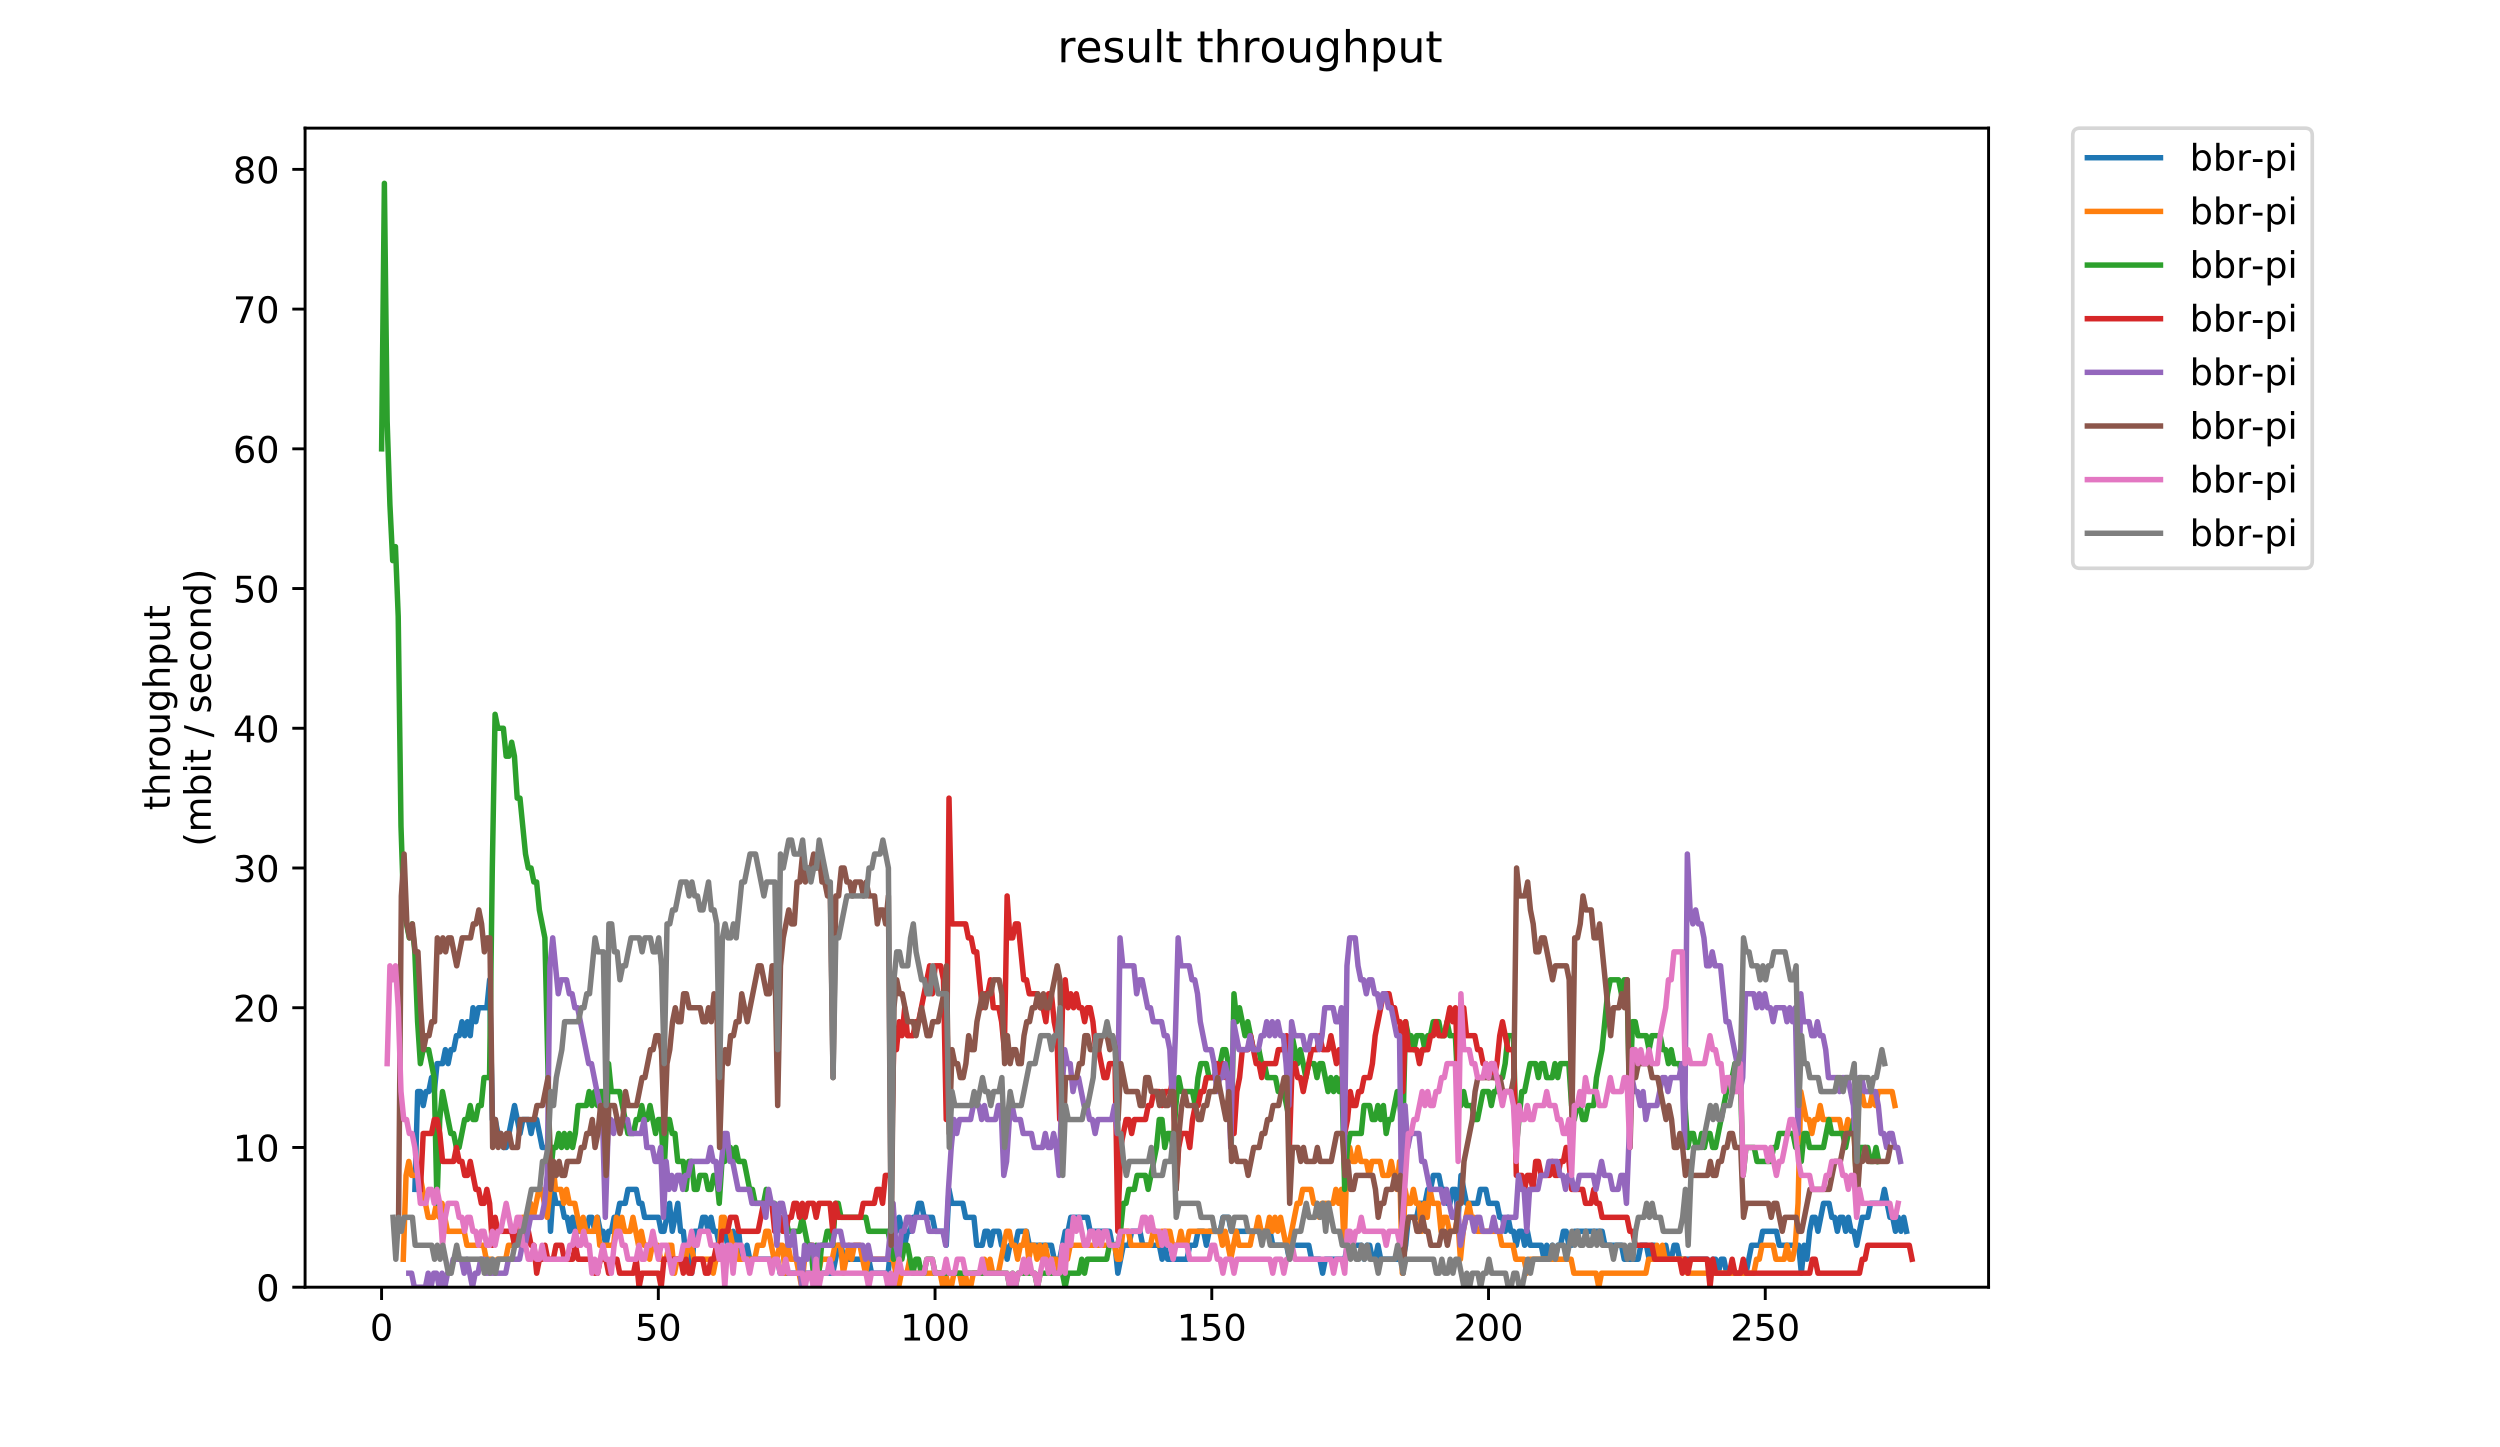 <?xml version="1.0" encoding="utf-8" standalone="no"?>
<!DOCTYPE svg PUBLIC "-//W3C//DTD SVG 1.1//EN"
  "http://www.w3.org/Graphics/SVG/1.1/DTD/svg11.dtd">
<!-- Created with matplotlib (https://matplotlib.org/) -->
<svg height="396pt" version="1.1" viewBox="0 0 684 396" width="684pt" xmlns="http://www.w3.org/2000/svg" xmlns:xlink="http://www.w3.org/1999/xlink">
 <defs>
  <style type="text/css">
*{stroke-linecap:butt;stroke-linejoin:round;}
  </style>
 </defs>
 <g id="figure_1">
  <g id="patch_1">
   <path d="M 0 396 
L 684 396 
L 684 0 
L 0 0 
z
" style="fill:#ffffff;"/>
  </g>
  <g id="axes_1">
   <g id="patch_2">
    <path d="M 83.472 352.174 
L 544.074 352.174 
L 544.074 35.062 
L 83.472 35.062 
z
" style="fill:#ffffff;"/>
   </g>
   <g id="matplotlib.axis_1">
    <g id="xtick_1">
     <g id="line2d_1">
      <defs>
       <path d="M 0 0 
L 0 3.5 
" id="ma8994cc445" style="stroke:#000000;stroke-width:0.8;"/>
      </defs>
      <g>
       <use style="stroke:#000000;stroke-width:0.8;" x="104.4" xlink:href="#ma8994cc445" y="352.174"/>
      </g>
     </g>
     <g id="text_1">
      <!-- 0 -->
      <defs>
       <path d="M 31.781 66.406 
Q 24.172 66.406 20.328 58.906 
Q 16.5 51.422 16.5 36.375 
Q 16.5 21.391 20.328 13.891 
Q 24.172 6.391 31.781 6.391 
Q 39.453 6.391 43.281 13.891 
Q 47.125 21.391 47.125 36.375 
Q 47.125 51.422 43.281 58.906 
Q 39.453 66.406 31.781 66.406 
z
M 31.781 74.219 
Q 44.047 74.219 50.516 64.516 
Q 56.984 54.828 56.984 36.375 
Q 56.984 17.969 50.516 8.266 
Q 44.047 -1.422 31.781 -1.422 
Q 19.531 -1.422 13.062 8.266 
Q 6.594 17.969 6.594 36.375 
Q 6.594 54.828 13.062 64.516 
Q 19.531 74.219 31.781 74.219 
z
" id="DejaVuSans-48"/>
      </defs>
      <g transform="translate(101.218 366.773)scale(0.1 -0.1)">
       <use xlink:href="#DejaVuSans-48"/>
      </g>
     </g>
    </g>
    <g id="xtick_2">
     <g id="line2d_2">
      <g>
       <use style="stroke:#000000;stroke-width:0.8;" x="180.115" xlink:href="#ma8994cc445" y="352.174"/>
      </g>
     </g>
     <g id="text_2">
      <!-- 50 -->
      <defs>
       <path d="M 10.797 72.906 
L 49.516 72.906 
L 49.516 64.594 
L 19.828 64.594 
L 19.828 46.734 
Q 21.969 47.469 24.109 47.828 
Q 26.266 48.188 28.422 48.188 
Q 40.625 48.188 47.75 41.5 
Q 54.891 34.812 54.891 23.391 
Q 54.891 11.625 47.562 5.094 
Q 40.234 -1.422 26.906 -1.422 
Q 22.312 -1.422 17.547 -0.641 
Q 12.797 0.141 7.719 1.703 
L 7.719 11.625 
Q 12.109 9.234 16.797 8.062 
Q 21.484 6.891 26.703 6.891 
Q 35.156 6.891 40.078 11.328 
Q 45.016 15.766 45.016 23.391 
Q 45.016 31 40.078 35.438 
Q 35.156 39.891 26.703 39.891 
Q 22.75 39.891 18.812 39.016 
Q 14.891 38.141 10.797 36.281 
z
" id="DejaVuSans-53"/>
      </defs>
      <g transform="translate(173.753 366.773)scale(0.1 -0.1)">
       <use xlink:href="#DejaVuSans-53"/>
       <use x="63.623" xlink:href="#DejaVuSans-48"/>
      </g>
     </g>
    </g>
    <g id="xtick_3">
     <g id="line2d_3">
      <g>
       <use style="stroke:#000000;stroke-width:0.8;" x="255.83" xlink:href="#ma8994cc445" y="352.174"/>
      </g>
     </g>
     <g id="text_3">
      <!-- 100 -->
      <defs>
       <path d="M 12.406 8.297 
L 28.516 8.297 
L 28.516 63.922 
L 10.984 60.406 
L 10.984 69.391 
L 28.422 72.906 
L 38.281 72.906 
L 38.281 8.297 
L 54.391 8.297 
L 54.391 0 
L 12.406 0 
z
" id="DejaVuSans-49"/>
      </defs>
      <g transform="translate(246.287 366.773)scale(0.1 -0.1)">
       <use xlink:href="#DejaVuSans-49"/>
       <use x="63.623" xlink:href="#DejaVuSans-48"/>
       <use x="127.246" xlink:href="#DejaVuSans-48"/>
      </g>
     </g>
    </g>
    <g id="xtick_4">
     <g id="line2d_4">
      <g>
       <use style="stroke:#000000;stroke-width:0.8;" x="331.546" xlink:href="#ma8994cc445" y="352.174"/>
      </g>
     </g>
     <g id="text_4">
      <!-- 150 -->
      <g transform="translate(322.002 366.773)scale(0.1 -0.1)">
       <use xlink:href="#DejaVuSans-49"/>
       <use x="63.623" xlink:href="#DejaVuSans-53"/>
       <use x="127.246" xlink:href="#DejaVuSans-48"/>
      </g>
     </g>
    </g>
    <g id="xtick_5">
     <g id="line2d_5">
      <g>
       <use style="stroke:#000000;stroke-width:0.8;" x="407.261" xlink:href="#ma8994cc445" y="352.174"/>
      </g>
     </g>
     <g id="text_5">
      <!-- 200 -->
      <defs>
       <path d="M 19.188 8.297 
L 53.609 8.297 
L 53.609 0 
L 7.328 0 
L 7.328 8.297 
Q 12.938 14.109 22.625 23.891 
Q 32.328 33.688 34.812 36.531 
Q 39.547 41.844 41.422 45.531 
Q 43.312 49.219 43.312 52.781 
Q 43.312 58.594 39.234 62.25 
Q 35.156 65.922 28.609 65.922 
Q 23.969 65.922 18.812 64.312 
Q 13.672 62.703 7.812 59.422 
L 7.812 69.391 
Q 13.766 71.781 18.938 73 
Q 24.125 74.219 28.422 74.219 
Q 39.75 74.219 46.484 68.547 
Q 53.219 62.891 53.219 53.422 
Q 53.219 48.922 51.531 44.891 
Q 49.859 40.875 45.406 35.406 
Q 44.188 33.984 37.641 27.219 
Q 31.109 20.453 19.188 8.297 
z
" id="DejaVuSans-50"/>
      </defs>
      <g transform="translate(397.717 366.773)scale(0.1 -0.1)">
       <use xlink:href="#DejaVuSans-50"/>
       <use x="63.623" xlink:href="#DejaVuSans-48"/>
       <use x="127.246" xlink:href="#DejaVuSans-48"/>
      </g>
     </g>
    </g>
    <g id="xtick_6">
     <g id="line2d_6">
      <g>
       <use style="stroke:#000000;stroke-width:0.8;" x="482.977" xlink:href="#ma8994cc445" y="352.174"/>
      </g>
     </g>
     <g id="text_6">
      <!-- 250 -->
      <g transform="translate(473.433 366.773)scale(0.1 -0.1)">
       <use xlink:href="#DejaVuSans-50"/>
       <use x="63.623" xlink:href="#DejaVuSans-53"/>
       <use x="127.246" xlink:href="#DejaVuSans-48"/>
      </g>
     </g>
    </g>
   </g>
   <g id="matplotlib.axis_2">
    <g id="ytick_1">
     <g id="line2d_7">
      <defs>
       <path d="M 0 0 
L -3.5 0 
" id="medc838d4d3" style="stroke:#000000;stroke-width:0.8;"/>
      </defs>
      <g>
       <use style="stroke:#000000;stroke-width:0.8;" x="83.472" xlink:href="#medc838d4d3" y="352.174"/>
      </g>
     </g>
     <g id="text_7">
      <!-- 0 -->
      <g transform="translate(70.11 355.973)scale(0.1 -0.1)">
       <use xlink:href="#DejaVuSans-48"/>
      </g>
     </g>
    </g>
    <g id="ytick_2">
     <g id="line2d_8">
      <g>
       <use style="stroke:#000000;stroke-width:0.8;" x="83.472" xlink:href="#medc838d4d3" y="313.945"/>
      </g>
     </g>
     <g id="text_8">
      <!-- 10 -->
      <g transform="translate(63.747 317.744)scale(0.1 -0.1)">
       <use xlink:href="#DejaVuSans-49"/>
       <use x="63.623" xlink:href="#DejaVuSans-48"/>
      </g>
     </g>
    </g>
    <g id="ytick_3">
     <g id="line2d_9">
      <g>
       <use style="stroke:#000000;stroke-width:0.8;" x="83.472" xlink:href="#medc838d4d3" y="275.716"/>
      </g>
     </g>
     <g id="text_9">
      <!-- 20 -->
      <g transform="translate(63.747 279.515)scale(0.1 -0.1)">
       <use xlink:href="#DejaVuSans-50"/>
       <use x="63.623" xlink:href="#DejaVuSans-48"/>
      </g>
     </g>
    </g>
    <g id="ytick_4">
     <g id="line2d_10">
      <g>
       <use style="stroke:#000000;stroke-width:0.8;" x="83.472" xlink:href="#medc838d4d3" y="237.486"/>
      </g>
     </g>
     <g id="text_10">
      <!-- 30 -->
      <defs>
       <path d="M 40.578 39.312 
Q 47.656 37.797 51.625 33 
Q 55.609 28.219 55.609 21.188 
Q 55.609 10.406 48.188 4.484 
Q 40.766 -1.422 27.094 -1.422 
Q 22.516 -1.422 17.656 -0.516 
Q 12.797 0.391 7.625 2.203 
L 7.625 11.719 
Q 11.719 9.328 16.594 8.109 
Q 21.484 6.891 26.812 6.891 
Q 36.078 6.891 40.938 10.547 
Q 45.797 14.203 45.797 21.188 
Q 45.797 27.641 41.281 31.266 
Q 36.766 34.906 28.719 34.906 
L 20.219 34.906 
L 20.219 43.016 
L 29.109 43.016 
Q 36.375 43.016 40.234 45.922 
Q 44.094 48.828 44.094 54.297 
Q 44.094 59.906 40.109 62.906 
Q 36.141 65.922 28.719 65.922 
Q 24.656 65.922 20.016 65.031 
Q 15.375 64.156 9.812 62.312 
L 9.812 71.094 
Q 15.438 72.656 20.344 73.438 
Q 25.25 74.219 29.594 74.219 
Q 40.828 74.219 47.359 69.109 
Q 53.906 64.016 53.906 55.328 
Q 53.906 49.266 50.438 45.094 
Q 46.969 40.922 40.578 39.312 
z
" id="DejaVuSans-51"/>
      </defs>
      <g transform="translate(63.747 241.286)scale(0.1 -0.1)">
       <use xlink:href="#DejaVuSans-51"/>
       <use x="63.623" xlink:href="#DejaVuSans-48"/>
      </g>
     </g>
    </g>
    <g id="ytick_5">
     <g id="line2d_11">
      <g>
       <use style="stroke:#000000;stroke-width:0.8;" x="83.472" xlink:href="#medc838d4d3" y="199.257"/>
      </g>
     </g>
     <g id="text_11">
      <!-- 40 -->
      <defs>
       <path d="M 37.797 64.312 
L 12.891 25.391 
L 37.797 25.391 
z
M 35.203 72.906 
L 47.609 72.906 
L 47.609 25.391 
L 58.016 25.391 
L 58.016 17.188 
L 47.609 17.188 
L 47.609 0 
L 37.797 0 
L 37.797 17.188 
L 4.891 17.188 
L 4.891 26.703 
z
" id="DejaVuSans-52"/>
      </defs>
      <g transform="translate(63.747 203.056)scale(0.1 -0.1)">
       <use xlink:href="#DejaVuSans-52"/>
       <use x="63.623" xlink:href="#DejaVuSans-48"/>
      </g>
     </g>
    </g>
    <g id="ytick_6">
     <g id="line2d_12">
      <g>
       <use style="stroke:#000000;stroke-width:0.8;" x="83.472" xlink:href="#medc838d4d3" y="161.028"/>
      </g>
     </g>
     <g id="text_12">
      <!-- 50 -->
      <g transform="translate(63.747 164.827)scale(0.1 -0.1)">
       <use xlink:href="#DejaVuSans-53"/>
       <use x="63.623" xlink:href="#DejaVuSans-48"/>
      </g>
     </g>
    </g>
    <g id="ytick_7">
     <g id="line2d_13">
      <g>
       <use style="stroke:#000000;stroke-width:0.8;" x="83.472" xlink:href="#medc838d4d3" y="122.799"/>
      </g>
     </g>
     <g id="text_13">
      <!-- 60 -->
      <defs>
       <path d="M 33.016 40.375 
Q 26.375 40.375 22.484 35.828 
Q 18.609 31.297 18.609 23.391 
Q 18.609 15.531 22.484 10.953 
Q 26.375 6.391 33.016 6.391 
Q 39.656 6.391 43.531 10.953 
Q 47.406 15.531 47.406 23.391 
Q 47.406 31.297 43.531 35.828 
Q 39.656 40.375 33.016 40.375 
z
M 52.594 71.297 
L 52.594 62.312 
Q 48.875 64.062 45.094 64.984 
Q 41.312 65.922 37.594 65.922 
Q 27.828 65.922 22.672 59.328 
Q 17.531 52.734 16.797 39.406 
Q 19.672 43.656 24.016 45.922 
Q 28.375 48.188 33.594 48.188 
Q 44.578 48.188 50.953 41.516 
Q 57.328 34.859 57.328 23.391 
Q 57.328 12.156 50.688 5.359 
Q 44.047 -1.422 33.016 -1.422 
Q 20.359 -1.422 13.672 8.266 
Q 6.984 17.969 6.984 36.375 
Q 6.984 53.656 15.188 63.938 
Q 23.391 74.219 37.203 74.219 
Q 40.922 74.219 44.703 73.484 
Q 48.484 72.75 52.594 71.297 
z
" id="DejaVuSans-54"/>
      </defs>
      <g transform="translate(63.747 126.598)scale(0.1 -0.1)">
       <use xlink:href="#DejaVuSans-54"/>
       <use x="63.623" xlink:href="#DejaVuSans-48"/>
      </g>
     </g>
    </g>
    <g id="ytick_8">
     <g id="line2d_14">
      <g>
       <use style="stroke:#000000;stroke-width:0.8;" x="83.472" xlink:href="#medc838d4d3" y="84.569"/>
      </g>
     </g>
     <g id="text_14">
      <!-- 70 -->
      <defs>
       <path d="M 8.203 72.906 
L 55.078 72.906 
L 55.078 68.703 
L 28.609 0 
L 18.312 0 
L 43.219 64.594 
L 8.203 64.594 
z
" id="DejaVuSans-55"/>
      </defs>
      <g transform="translate(63.747 88.369)scale(0.1 -0.1)">
       <use xlink:href="#DejaVuSans-55"/>
       <use x="63.623" xlink:href="#DejaVuSans-48"/>
      </g>
     </g>
    </g>
    <g id="ytick_9">
     <g id="line2d_15">
      <g>
       <use style="stroke:#000000;stroke-width:0.8;" x="83.472" xlink:href="#medc838d4d3" y="46.34"/>
      </g>
     </g>
     <g id="text_15">
      <!-- 80 -->
      <defs>
       <path d="M 31.781 34.625 
Q 24.75 34.625 20.719 30.859 
Q 16.703 27.094 16.703 20.516 
Q 16.703 13.922 20.719 10.156 
Q 24.75 6.391 31.781 6.391 
Q 38.812 6.391 42.859 10.172 
Q 46.922 13.969 46.922 20.516 
Q 46.922 27.094 42.891 30.859 
Q 38.875 34.625 31.781 34.625 
z
M 21.922 38.812 
Q 15.578 40.375 12.031 44.719 
Q 8.5 49.078 8.5 55.328 
Q 8.5 64.062 14.719 69.141 
Q 20.953 74.219 31.781 74.219 
Q 42.672 74.219 48.875 69.141 
Q 55.078 64.062 55.078 55.328 
Q 55.078 49.078 51.531 44.719 
Q 48 40.375 41.703 38.812 
Q 48.828 37.156 52.797 32.312 
Q 56.781 27.484 56.781 20.516 
Q 56.781 9.906 50.312 4.234 
Q 43.844 -1.422 31.781 -1.422 
Q 19.734 -1.422 13.25 4.234 
Q 6.781 9.906 6.781 20.516 
Q 6.781 27.484 10.781 32.312 
Q 14.797 37.156 21.922 38.812 
z
M 18.312 54.391 
Q 18.312 48.734 21.844 45.562 
Q 25.391 42.391 31.781 42.391 
Q 38.141 42.391 41.719 45.562 
Q 45.312 48.734 45.312 54.391 
Q 45.312 60.062 41.719 63.234 
Q 38.141 66.406 31.781 66.406 
Q 25.391 66.406 21.844 63.234 
Q 18.312 60.062 18.312 54.391 
z
" id="DejaVuSans-56"/>
      </defs>
      <g transform="translate(63.747 50.139)scale(0.1 -0.1)">
       <use xlink:href="#DejaVuSans-56"/>
       <use x="63.623" xlink:href="#DejaVuSans-48"/>
      </g>
     </g>
    </g>
    <g id="text_16">
     <!-- throughput -->
     <defs>
      <path d="M 18.312 70.219 
L 18.312 54.688 
L 36.812 54.688 
L 36.812 47.703 
L 18.312 47.703 
L 18.312 18.016 
Q 18.312 11.328 20.141 9.422 
Q 21.969 7.516 27.594 7.516 
L 36.812 7.516 
L 36.812 0 
L 27.594 0 
Q 17.188 0 13.234 3.875 
Q 9.281 7.766 9.281 18.016 
L 9.281 47.703 
L 2.688 47.703 
L 2.688 54.688 
L 9.281 54.688 
L 9.281 70.219 
z
" id="DejaVuSans-116"/>
      <path d="M 54.891 33.016 
L 54.891 0 
L 45.906 0 
L 45.906 32.719 
Q 45.906 40.484 42.875 44.328 
Q 39.844 48.188 33.797 48.188 
Q 26.516 48.188 22.312 43.547 
Q 18.109 38.922 18.109 30.906 
L 18.109 0 
L 9.078 0 
L 9.078 75.984 
L 18.109 75.984 
L 18.109 46.188 
Q 21.344 51.125 25.703 53.562 
Q 30.078 56 35.797 56 
Q 45.219 56 50.047 50.172 
Q 54.891 44.344 54.891 33.016 
z
" id="DejaVuSans-104"/>
      <path d="M 41.109 46.297 
Q 39.594 47.172 37.812 47.578 
Q 36.031 48 33.891 48 
Q 26.266 48 22.188 43.047 
Q 18.109 38.094 18.109 28.812 
L 18.109 0 
L 9.078 0 
L 9.078 54.688 
L 18.109 54.688 
L 18.109 46.188 
Q 20.953 51.172 25.484 53.578 
Q 30.031 56 36.531 56 
Q 37.453 56 38.578 55.875 
Q 39.703 55.766 41.062 55.516 
z
" id="DejaVuSans-114"/>
      <path d="M 30.609 48.391 
Q 23.391 48.391 19.188 42.75 
Q 14.984 37.109 14.984 27.297 
Q 14.984 17.484 19.156 11.844 
Q 23.344 6.203 30.609 6.203 
Q 37.797 6.203 41.984 11.859 
Q 46.188 17.531 46.188 27.297 
Q 46.188 37.016 41.984 42.703 
Q 37.797 48.391 30.609 48.391 
z
M 30.609 56 
Q 42.328 56 49.016 48.375 
Q 55.719 40.766 55.719 27.297 
Q 55.719 13.875 49.016 6.219 
Q 42.328 -1.422 30.609 -1.422 
Q 18.844 -1.422 12.172 6.219 
Q 5.516 13.875 5.516 27.297 
Q 5.516 40.766 12.172 48.375 
Q 18.844 56 30.609 56 
z
" id="DejaVuSans-111"/>
      <path d="M 8.5 21.578 
L 8.5 54.688 
L 17.484 54.688 
L 17.484 21.922 
Q 17.484 14.156 20.5 10.266 
Q 23.531 6.391 29.594 6.391 
Q 36.859 6.391 41.078 11.031 
Q 45.312 15.672 45.312 23.688 
L 45.312 54.688 
L 54.297 54.688 
L 54.297 0 
L 45.312 0 
L 45.312 8.406 
Q 42.047 3.422 37.719 1 
Q 33.406 -1.422 27.688 -1.422 
Q 18.266 -1.422 13.375 4.438 
Q 8.5 10.297 8.5 21.578 
z
M 31.109 56 
z
" id="DejaVuSans-117"/>
      <path d="M 45.406 27.984 
Q 45.406 37.75 41.375 43.109 
Q 37.359 48.484 30.078 48.484 
Q 22.859 48.484 18.828 43.109 
Q 14.797 37.75 14.797 27.984 
Q 14.797 18.266 18.828 12.891 
Q 22.859 7.516 30.078 7.516 
Q 37.359 7.516 41.375 12.891 
Q 45.406 18.266 45.406 27.984 
z
M 54.391 6.781 
Q 54.391 -7.172 48.188 -13.984 
Q 42 -20.797 29.203 -20.797 
Q 24.469 -20.797 20.266 -20.094 
Q 16.062 -19.391 12.109 -17.922 
L 12.109 -9.188 
Q 16.062 -11.328 19.922 -12.344 
Q 23.781 -13.375 27.781 -13.375 
Q 36.625 -13.375 41.016 -8.766 
Q 45.406 -4.156 45.406 5.172 
L 45.406 9.625 
Q 42.625 4.781 38.281 2.391 
Q 33.938 0 27.875 0 
Q 17.828 0 11.672 7.656 
Q 5.516 15.328 5.516 27.984 
Q 5.516 40.672 11.672 48.328 
Q 17.828 56 27.875 56 
Q 33.938 56 38.281 53.609 
Q 42.625 51.219 45.406 46.391 
L 45.406 54.688 
L 54.391 54.688 
z
" id="DejaVuSans-103"/>
      <path d="M 18.109 8.203 
L 18.109 -20.797 
L 9.078 -20.797 
L 9.078 54.688 
L 18.109 54.688 
L 18.109 46.391 
Q 20.953 51.266 25.266 53.625 
Q 29.594 56 35.594 56 
Q 45.562 56 51.781 48.094 
Q 58.016 40.188 58.016 27.297 
Q 58.016 14.406 51.781 6.484 
Q 45.562 -1.422 35.594 -1.422 
Q 29.594 -1.422 25.266 0.953 
Q 20.953 3.328 18.109 8.203 
z
M 48.688 27.297 
Q 48.688 37.203 44.609 42.844 
Q 40.531 48.484 33.406 48.484 
Q 26.266 48.484 22.188 42.844 
Q 18.109 37.203 18.109 27.297 
Q 18.109 17.391 22.188 11.75 
Q 26.266 6.109 33.406 6.109 
Q 40.531 6.109 44.609 11.75 
Q 48.688 17.391 48.688 27.297 
z
" id="DejaVuSans-112"/>
     </defs>
     <g transform="translate(46.47 221.675)rotate(-90)scale(0.1 -0.1)">
      <use xlink:href="#DejaVuSans-116"/>
      <use x="39.209" xlink:href="#DejaVuSans-104"/>
      <use x="102.588" xlink:href="#DejaVuSans-114"/>
      <use x="143.67" xlink:href="#DejaVuSans-111"/>
      <use x="204.852" xlink:href="#DejaVuSans-117"/>
      <use x="268.23" xlink:href="#DejaVuSans-103"/>
      <use x="331.707" xlink:href="#DejaVuSans-104"/>
      <use x="395.086" xlink:href="#DejaVuSans-112"/>
      <use x="458.562" xlink:href="#DejaVuSans-117"/>
      <use x="521.941" xlink:href="#DejaVuSans-116"/>
     </g>
     <!-- (mbit / second) -->
     <defs>
      <path d="M 31 75.875 
Q 24.469 64.656 21.281 53.656 
Q 18.109 42.672 18.109 31.391 
Q 18.109 20.125 21.312 9.062 
Q 24.516 -2 31 -13.188 
L 23.188 -13.188 
Q 15.875 -1.703 12.234 9.375 
Q 8.594 20.453 8.594 31.391 
Q 8.594 42.281 12.203 53.312 
Q 15.828 64.359 23.188 75.875 
z
" id="DejaVuSans-40"/>
      <path d="M 52 44.188 
Q 55.375 50.25 60.062 53.125 
Q 64.75 56 71.094 56 
Q 79.641 56 84.281 50.016 
Q 88.922 44.047 88.922 33.016 
L 88.922 0 
L 79.891 0 
L 79.891 32.719 
Q 79.891 40.578 77.094 44.375 
Q 74.312 48.188 68.609 48.188 
Q 61.625 48.188 57.562 43.547 
Q 53.516 38.922 53.516 30.906 
L 53.516 0 
L 44.484 0 
L 44.484 32.719 
Q 44.484 40.625 41.703 44.406 
Q 38.922 48.188 33.109 48.188 
Q 26.219 48.188 22.156 43.531 
Q 18.109 38.875 18.109 30.906 
L 18.109 0 
L 9.078 0 
L 9.078 54.688 
L 18.109 54.688 
L 18.109 46.188 
Q 21.188 51.219 25.484 53.609 
Q 29.781 56 35.688 56 
Q 41.656 56 45.828 52.969 
Q 50 49.953 52 44.188 
z
" id="DejaVuSans-109"/>
      <path d="M 48.688 27.297 
Q 48.688 37.203 44.609 42.844 
Q 40.531 48.484 33.406 48.484 
Q 26.266 48.484 22.188 42.844 
Q 18.109 37.203 18.109 27.297 
Q 18.109 17.391 22.188 11.75 
Q 26.266 6.109 33.406 6.109 
Q 40.531 6.109 44.609 11.75 
Q 48.688 17.391 48.688 27.297 
z
M 18.109 46.391 
Q 20.953 51.266 25.266 53.625 
Q 29.594 56 35.594 56 
Q 45.562 56 51.781 48.094 
Q 58.016 40.188 58.016 27.297 
Q 58.016 14.406 51.781 6.484 
Q 45.562 -1.422 35.594 -1.422 
Q 29.594 -1.422 25.266 0.953 
Q 20.953 3.328 18.109 8.203 
L 18.109 0 
L 9.078 0 
L 9.078 75.984 
L 18.109 75.984 
z
" id="DejaVuSans-98"/>
      <path d="M 9.422 54.688 
L 18.406 54.688 
L 18.406 0 
L 9.422 0 
z
M 9.422 75.984 
L 18.406 75.984 
L 18.406 64.594 
L 9.422 64.594 
z
" id="DejaVuSans-105"/>
      <path id="DejaVuSans-32"/>
      <path d="M 25.391 72.906 
L 33.688 72.906 
L 8.297 -9.281 
L 0 -9.281 
z
" id="DejaVuSans-47"/>
      <path d="M 44.281 53.078 
L 44.281 44.578 
Q 40.484 46.531 36.375 47.5 
Q 32.281 48.484 27.875 48.484 
Q 21.188 48.484 17.844 46.438 
Q 14.5 44.391 14.5 40.281 
Q 14.5 37.156 16.891 35.375 
Q 19.281 33.594 26.516 31.984 
L 29.594 31.297 
Q 39.156 29.25 43.188 25.516 
Q 47.219 21.781 47.219 15.094 
Q 47.219 7.469 41.188 3.016 
Q 35.156 -1.422 24.609 -1.422 
Q 20.219 -1.422 15.453 -0.562 
Q 10.688 0.297 5.422 2 
L 5.422 11.281 
Q 10.406 8.688 15.234 7.391 
Q 20.062 6.109 24.812 6.109 
Q 31.156 6.109 34.562 8.281 
Q 37.984 10.453 37.984 14.406 
Q 37.984 18.062 35.516 20.016 
Q 33.062 21.969 24.703 23.781 
L 21.578 24.516 
Q 13.234 26.266 9.516 29.906 
Q 5.812 33.547 5.812 39.891 
Q 5.812 47.609 11.281 51.797 
Q 16.75 56 26.812 56 
Q 31.781 56 36.172 55.266 
Q 40.578 54.547 44.281 53.078 
z
" id="DejaVuSans-115"/>
      <path d="M 56.203 29.594 
L 56.203 25.203 
L 14.891 25.203 
Q 15.484 15.922 20.484 11.062 
Q 25.484 6.203 34.422 6.203 
Q 39.594 6.203 44.453 7.469 
Q 49.312 8.734 54.109 11.281 
L 54.109 2.781 
Q 49.266 0.734 44.188 -0.344 
Q 39.109 -1.422 33.891 -1.422 
Q 20.797 -1.422 13.156 6.188 
Q 5.516 13.812 5.516 26.812 
Q 5.516 40.234 12.766 48.109 
Q 20.016 56 32.328 56 
Q 43.359 56 49.781 48.891 
Q 56.203 41.797 56.203 29.594 
z
M 47.219 32.234 
Q 47.125 39.594 43.094 43.984 
Q 39.062 48.391 32.422 48.391 
Q 24.906 48.391 20.391 44.141 
Q 15.875 39.891 15.188 32.172 
z
" id="DejaVuSans-101"/>
      <path d="M 48.781 52.594 
L 48.781 44.188 
Q 44.969 46.297 41.141 47.344 
Q 37.312 48.391 33.406 48.391 
Q 24.656 48.391 19.812 42.844 
Q 14.984 37.312 14.984 27.297 
Q 14.984 17.281 19.812 11.734 
Q 24.656 6.203 33.406 6.203 
Q 37.312 6.203 41.141 7.25 
Q 44.969 8.297 48.781 10.406 
L 48.781 2.094 
Q 45.016 0.344 40.984 -0.531 
Q 36.969 -1.422 32.422 -1.422 
Q 20.062 -1.422 12.781 6.344 
Q 5.516 14.109 5.516 27.297 
Q 5.516 40.672 12.859 48.328 
Q 20.219 56 33.016 56 
Q 37.156 56 41.109 55.141 
Q 45.062 54.297 48.781 52.594 
z
" id="DejaVuSans-99"/>
      <path d="M 54.891 33.016 
L 54.891 0 
L 45.906 0 
L 45.906 32.719 
Q 45.906 40.484 42.875 44.328 
Q 39.844 48.188 33.797 48.188 
Q 26.516 48.188 22.312 43.547 
Q 18.109 38.922 18.109 30.906 
L 18.109 0 
L 9.078 0 
L 9.078 54.688 
L 18.109 54.688 
L 18.109 46.188 
Q 21.344 51.125 25.703 53.562 
Q 30.078 56 35.797 56 
Q 45.219 56 50.047 50.172 
Q 54.891 44.344 54.891 33.016 
z
" id="DejaVuSans-110"/>
      <path d="M 45.406 46.391 
L 45.406 75.984 
L 54.391 75.984 
L 54.391 0 
L 45.406 0 
L 45.406 8.203 
Q 42.578 3.328 38.25 0.953 
Q 33.938 -1.422 27.875 -1.422 
Q 17.969 -1.422 11.734 6.484 
Q 5.516 14.406 5.516 27.297 
Q 5.516 40.188 11.734 48.094 
Q 17.969 56 27.875 56 
Q 33.938 56 38.25 53.625 
Q 42.578 51.266 45.406 46.391 
z
M 14.797 27.297 
Q 14.797 17.391 18.875 11.75 
Q 22.953 6.109 30.078 6.109 
Q 37.203 6.109 41.297 11.75 
Q 45.406 17.391 45.406 27.297 
Q 45.406 37.203 41.297 42.844 
Q 37.203 48.484 30.078 48.484 
Q 22.953 48.484 18.875 42.844 
Q 14.797 37.203 14.797 27.297 
z
" id="DejaVuSans-100"/>
      <path d="M 8.016 75.875 
L 15.828 75.875 
Q 23.141 64.359 26.781 53.312 
Q 30.422 42.281 30.422 31.391 
Q 30.422 20.453 26.781 9.375 
Q 23.141 -1.703 15.828 -13.188 
L 8.016 -13.188 
Q 14.5 -2 17.703 9.062 
Q 20.906 20.125 20.906 31.391 
Q 20.906 42.672 17.703 53.656 
Q 14.5 64.656 8.016 75.875 
z
" id="DejaVuSans-41"/>
     </defs>
     <g transform="translate(57.668 231.609)rotate(-90)scale(0.1 -0.1)">
      <use xlink:href="#DejaVuSans-40"/>
      <use x="39.014" xlink:href="#DejaVuSans-109"/>
      <use x="136.426" xlink:href="#DejaVuSans-98"/>
      <use x="199.902" xlink:href="#DejaVuSans-105"/>
      <use x="227.686" xlink:href="#DejaVuSans-116"/>
      <use x="266.895" xlink:href="#DejaVuSans-32"/>
      <use x="298.682" xlink:href="#DejaVuSans-47"/>
      <use x="332.373" xlink:href="#DejaVuSans-32"/>
      <use x="364.16" xlink:href="#DejaVuSans-115"/>
      <use x="416.26" xlink:href="#DejaVuSans-101"/>
      <use x="477.783" xlink:href="#DejaVuSans-99"/>
      <use x="532.764" xlink:href="#DejaVuSans-111"/>
      <use x="593.945" xlink:href="#DejaVuSans-110"/>
      <use x="657.324" xlink:href="#DejaVuSans-100"/>
      <use x="720.801" xlink:href="#DejaVuSans-41"/>
     </g>
    </g>
   </g>
   <g id="line2d_16">
    <path clip-path="url(#p31a241cfa7)" d="M 113.519 325.414 
L 114.276 298.653 
L 115.033 298.653 
L 115.79 302.476 
L 116.547 298.653 
L 117.305 298.653 
L 118.062 294.83 
L 118.819 298.653 
L 119.576 291.007 
L 121.09 291.007 
L 121.848 287.184 
L 122.605 291.007 
L 123.362 287.184 
L 124.119 287.184 
L 124.876 283.362 
L 125.633 283.362 
L 126.39 279.539 
L 127.148 283.362 
L 127.905 279.539 
L 128.662 283.362 
L 129.419 275.716 
L 130.176 279.539 
L 130.933 275.716 
L 133.205 275.716 
L 133.962 268.07 
L 134.719 306.299 
L 135.476 306.299 
L 136.233 310.122 
L 136.991 310.122 
L 137.748 313.945 
L 138.505 313.945 
L 140.776 302.476 
L 142.291 310.122 
L 143.048 306.299 
L 144.562 306.299 
L 145.319 310.122 
L 146.076 306.299 
L 146.834 306.299 
L 148.348 313.945 
L 149.862 313.945 
L 150.619 336.882 
L 151.377 325.414 
L 152.134 329.237 
L 153.648 329.237 
L 154.405 333.06 
L 155.162 333.06 
L 155.919 336.882 
L 156.677 333.06 
L 157.434 336.882 
L 160.462 336.882 
L 161.22 333.06 
L 161.977 333.06 
L 162.734 336.882 
L 163.491 333.06 
L 164.248 336.882 
L 165.005 336.882 
L 165.762 340.705 
L 166.52 336.882 
L 167.277 336.882 
L 168.034 333.06 
L 168.791 333.06 
L 169.548 329.237 
L 171.063 329.237 
L 171.82 325.414 
L 174.091 325.414 
L 174.848 329.237 
L 175.605 329.237 
L 176.363 333.06 
L 180.148 333.06 
L 180.906 336.882 
L 181.663 336.882 
L 183.177 329.237 
L 183.934 336.882 
L 185.448 329.237 
L 186.206 336.882 
L 186.963 336.882 
L 187.72 344.528 
L 188.477 340.705 
L 189.234 348.351 
L 189.991 336.882 
L 191.506 336.882 
L 192.263 333.06 
L 193.02 333.06 
L 193.777 336.882 
L 194.534 333.06 
L 195.291 336.882 
L 196.049 336.882 
L 196.806 340.705 
L 197.563 336.882 
L 198.32 336.882 
L 199.077 340.705 
L 199.834 340.705 
L 200.592 336.882 
L 201.349 340.705 
L 202.106 336.882 
L 202.863 344.528 
L 203.62 344.528 
L 204.377 340.705 
L 205.134 344.528 
L 212.706 344.528 
L 213.463 348.351 
L 227.849 348.351 
L 229.363 340.705 
L 230.121 340.705 
L 230.878 344.528 
L 237.692 344.528 
L 238.449 348.351 
L 242.992 348.351 
L 244.506 333.06 
L 245.264 336.882 
L 246.021 333.06 
L 247.535 340.705 
L 248.292 336.882 
L 249.049 336.882 
L 249.807 333.06 
L 250.564 333.06 
L 251.321 329.237 
L 252.078 329.237 
L 252.835 333.06 
L 255.107 333.06 
L 255.864 336.882 
L 258.135 336.882 
L 258.892 340.705 
L 259.65 325.414 
L 260.407 329.237 
L 263.435 329.237 
L 264.192 333.06 
L 266.464 333.06 
L 267.221 340.705 
L 268.735 340.705 
L 269.493 336.882 
L 270.25 336.882 
L 271.007 340.705 
L 271.764 336.882 
L 273.278 336.882 
L 274.035 340.705 
L 274.793 340.705 
L 275.55 344.528 
L 276.307 340.705 
L 277.821 340.705 
L 278.578 336.882 
L 280.85 336.882 
L 281.607 340.705 
L 287.664 340.705 
L 288.421 344.528 
L 289.936 344.528 
L 291.45 336.882 
L 292.207 336.882 
L 292.964 333.06 
L 297.507 333.06 
L 298.264 336.882 
L 303.564 336.882 
L 304.322 340.705 
L 305.079 340.705 
L 305.836 348.351 
L 307.35 340.705 
L 308.864 340.705 
L 309.622 336.882 
L 311.893 336.882 
L 312.65 340.705 
L 317.193 340.705 
L 317.95 344.528 
L 318.707 340.705 
L 319.465 344.528 
L 324.765 344.528 
L 325.522 340.705 
L 327.036 340.705 
L 327.793 336.882 
L 329.308 336.882 
L 330.065 340.705 
L 330.822 336.882 
L 333.851 336.882 
L 334.608 333.06 
L 336.122 333.06 
L 336.879 336.882 
L 347.479 336.882 
L 348.236 340.705 
L 352.022 340.705 
L 352.779 344.528 
L 353.537 340.705 
L 358.079 340.705 
L 358.837 344.528 
L 361.108 344.528 
L 361.865 348.351 
L 362.622 344.528 
L 367.922 344.528 
L 368.68 340.705 
L 372.465 340.705 
L 373.223 344.528 
L 373.98 340.705 
L 374.737 340.705 
L 375.494 344.528 
L 376.251 344.528 
L 377.008 340.705 
L 377.765 344.528 
L 383.823 344.528 
L 384.58 340.705 
L 385.337 333.06 
L 387.608 333.06 
L 388.366 329.237 
L 389.88 329.237 
L 390.637 325.414 
L 391.394 325.414 
L 392.151 321.591 
L 393.666 321.591 
L 394.423 325.414 
L 395.18 325.414 
L 395.937 329.237 
L 396.694 329.237 
L 397.451 325.414 
L 398.209 325.414 
L 398.966 333.06 
L 399.723 321.591 
L 401.237 329.237 
L 404.266 329.237 
L 405.023 325.414 
L 406.537 325.414 
L 407.294 329.237 
L 409.566 329.237 
L 410.323 333.06 
L 411.08 333.06 
L 411.837 336.882 
L 412.595 333.06 
L 413.352 336.882 
L 414.109 336.882 
L 414.866 340.705 
L 415.623 336.882 
L 416.38 336.882 
L 417.137 340.705 
L 417.895 336.882 
L 418.652 340.705 
L 421.68 340.705 
L 422.438 344.528 
L 423.195 340.705 
L 423.952 344.528 
L 424.709 340.705 
L 425.466 344.528 
L 426.223 340.705 
L 426.98 340.705 
L 427.738 336.882 
L 428.495 336.882 
L 429.252 340.705 
L 430.009 340.705 
L 430.766 336.882 
L 438.338 336.882 
L 439.095 340.705 
L 443.638 340.705 
L 444.395 344.528 
L 448.181 344.528 
L 448.938 340.705 
L 450.452 340.705 
L 451.209 344.528 
L 451.967 340.705 
L 452.724 340.705 
L 453.481 344.528 
L 454.995 344.528 
L 455.752 340.705 
L 456.509 344.528 
L 457.267 344.528 
L 458.024 340.705 
L 458.781 340.705 
L 459.538 344.528 
L 467.11 344.528 
L 467.867 348.351 
L 468.624 344.528 
L 469.381 344.528 
L 470.138 348.351 
L 470.895 344.528 
L 471.653 344.528 
L 472.41 348.351 
L 477.71 348.351 
L 479.224 340.705 
L 481.496 340.705 
L 482.253 336.882 
L 486.038 336.882 
L 486.796 340.705 
L 492.096 340.705 
L 492.853 348.351 
L 493.61 340.705 
L 494.367 344.528 
L 495.124 336.882 
L 495.881 333.06 
L 496.639 333.06 
L 497.396 336.882 
L 498.91 329.237 
L 500.424 329.237 
L 501.182 333.06 
L 501.939 333.06 
L 502.696 336.882 
L 503.453 333.06 
L 504.21 333.06 
L 504.967 336.882 
L 505.724 333.06 
L 506.482 336.882 
L 507.239 336.882 
L 507.996 340.705 
L 509.51 333.06 
L 511.025 333.06 
L 511.782 329.237 
L 514.81 329.237 
L 515.567 325.414 
L 517.082 333.06 
L 517.839 333.06 
L 518.596 336.882 
L 519.353 333.06 
L 520.11 336.882 
L 520.868 333.06 
L 521.625 336.882 
L 521.625 336.882 
" style="fill:none;stroke:#1f77b4;stroke-linecap:square;stroke-width:1.5;"/>
   </g>
   <g id="line2d_17">
    <path clip-path="url(#p31a241cfa7)" d="M 110.337 344.528 
L 111.094 321.591 
L 111.852 317.768 
L 112.609 321.591 
L 114.88 321.591 
L 117.152 333.06 
L 118.666 333.06 
L 119.423 329.237 
L 120.18 333.06 
L 120.937 329.237 
L 122.452 336.882 
L 126.995 336.882 
L 127.752 340.705 
L 132.295 340.705 
L 133.052 344.528 
L 134.566 344.528 
L 135.323 348.351 
L 136.081 344.528 
L 138.352 344.528 
L 139.109 340.705 
L 140.623 340.705 
L 141.381 336.882 
L 142.138 336.882 
L 142.895 333.06 
L 144.409 333.06 
L 145.166 329.237 
L 145.924 333.06 
L 147.438 325.414 
L 148.195 325.414 
L 149.709 333.06 
L 151.224 317.768 
L 151.981 325.414 
L 153.495 325.414 
L 154.252 329.237 
L 155.009 325.414 
L 155.767 329.237 
L 157.281 329.237 
L 158.795 336.882 
L 159.552 333.06 
L 160.309 336.882 
L 162.581 336.882 
L 163.338 333.06 
L 164.095 340.705 
L 167.881 340.705 
L 168.638 333.06 
L 169.395 336.882 
L 170.152 333.06 
L 170.91 336.882 
L 172.424 336.882 
L 173.181 333.06 
L 174.695 340.705 
L 175.453 336.882 
L 176.21 340.705 
L 176.967 340.705 
L 177.724 344.528 
L 178.481 340.705 
L 179.995 340.705 
L 180.753 344.528 
L 182.267 344.528 
L 183.024 340.705 
L 183.781 340.705 
L 184.538 348.351 
L 185.296 344.528 
L 187.567 344.528 
L 188.324 340.705 
L 189.081 340.705 
L 189.838 344.528 
L 194.381 344.528 
L 195.139 348.351 
L 195.896 344.528 
L 196.653 344.528 
L 197.41 333.06 
L 198.167 333.06 
L 198.924 336.882 
L 199.681 336.882 
L 200.439 340.705 
L 201.196 340.705 
L 201.953 344.528 
L 206.496 344.528 
L 207.253 340.705 
L 208.767 340.705 
L 209.524 336.882 
L 210.282 336.882 
L 211.796 344.528 
L 212.553 344.528 
L 213.31 340.705 
L 214.067 340.705 
L 214.824 348.351 
L 215.582 340.705 
L 216.339 344.528 
L 217.853 344.528 
L 219.367 352.174 
L 220.125 344.528 
L 220.882 340.705 
L 222.396 340.705 
L 223.91 348.351 
L 224.667 344.528 
L 227.696 344.528 
L 228.453 340.705 
L 229.968 340.705 
L 230.725 348.351 
L 232.239 340.705 
L 232.996 344.528 
L 233.753 340.705 
L 235.268 340.705 
L 236.782 348.351 
L 237.539 344.528 
L 244.353 344.528 
L 245.868 352.174 
L 246.625 348.351 
L 248.139 348.351 
L 248.896 344.528 
L 249.654 348.351 
L 257.225 348.351 
L 257.982 352.174 
L 258.739 348.351 
L 259.497 352.174 
L 260.254 352.174 
L 261.011 348.351 
L 262.525 348.351 
L 263.282 352.174 
L 264.039 348.351 
L 264.797 352.174 
L 265.554 352.174 
L 266.311 348.351 
L 268.582 348.351 
L 269.34 344.528 
L 270.097 348.351 
L 270.854 344.528 
L 271.611 348.351 
L 273.125 348.351 
L 275.397 336.882 
L 276.154 336.882 
L 276.911 340.705 
L 277.668 340.705 
L 278.425 344.528 
L 279.183 340.705 
L 279.94 340.705 
L 280.697 336.882 
L 281.454 344.528 
L 282.211 340.705 
L 282.968 340.705 
L 283.725 344.528 
L 284.483 340.705 
L 285.24 344.528 
L 285.997 340.705 
L 286.754 344.528 
L 289.026 344.528 
L 289.783 348.351 
L 290.54 344.528 
L 292.054 344.528 
L 292.811 340.705 
L 304.926 340.705 
L 305.683 344.528 
L 306.44 344.528 
L 307.197 336.882 
L 308.712 336.882 
L 309.469 340.705 
L 314.769 340.705 
L 315.526 336.882 
L 316.283 336.882 
L 317.04 340.705 
L 317.797 336.882 
L 320.069 336.882 
L 320.826 340.705 
L 322.34 340.705 
L 323.097 336.882 
L 323.855 340.705 
L 324.612 340.705 
L 325.369 336.882 
L 333.698 336.882 
L 334.455 340.705 
L 335.212 336.882 
L 336.726 344.528 
L 338.241 336.882 
L 338.998 340.705 
L 342.026 340.705 
L 342.783 336.882 
L 343.541 336.882 
L 344.298 333.06 
L 345.055 336.882 
L 346.569 336.882 
L 347.326 333.06 
L 348.084 336.882 
L 348.841 333.06 
L 349.598 336.882 
L 350.355 333.06 
L 351.869 340.705 
L 352.626 340.705 
L 354.898 329.237 
L 355.655 329.237 
L 356.412 325.414 
L 358.684 325.414 
L 359.441 329.237 
L 360.198 329.237 
L 360.955 333.06 
L 361.712 329.237 
L 364.741 329.237 
L 365.498 325.414 
L 366.255 329.237 
L 367.012 325.414 
L 367.77 340.705 
L 368.527 317.768 
L 369.284 313.945 
L 370.041 317.768 
L 370.798 317.768 
L 371.555 313.945 
L 372.312 317.768 
L 373.827 317.768 
L 374.584 321.591 
L 375.341 317.768 
L 377.613 317.768 
L 378.37 321.591 
L 379.884 321.591 
L 380.641 317.768 
L 382.155 325.414 
L 382.913 317.768 
L 383.67 348.351 
L 384.427 325.414 
L 385.184 329.237 
L 385.941 329.237 
L 386.698 325.414 
L 387.456 329.237 
L 388.213 329.237 
L 388.97 336.882 
L 389.727 329.237 
L 390.484 333.06 
L 391.241 325.414 
L 391.998 329.237 
L 393.513 329.237 
L 394.27 336.882 
L 395.027 333.06 
L 395.784 333.06 
L 396.541 336.882 
L 398.056 336.882 
L 398.813 333.06 
L 399.57 344.528 
L 400.327 336.882 
L 401.841 329.237 
L 402.599 333.06 
L 403.356 333.06 
L 404.113 336.882 
L 410.17 336.882 
L 410.927 340.705 
L 413.956 340.705 
L 414.713 344.528 
L 416.985 344.528 
L 417.742 348.351 
L 418.499 344.528 
L 429.856 344.528 
L 430.613 348.351 
L 436.671 348.351 
L 437.428 352.174 
L 438.185 348.351 
L 450.299 348.351 
L 451.056 344.528 
L 452.571 344.528 
L 453.328 340.705 
L 454.085 344.528 
L 454.842 340.705 
L 455.599 344.528 
L 460.899 344.528 
L 461.657 348.351 
L 479.828 348.351 
L 480.585 344.528 
L 481.343 344.528 
L 482.1 340.705 
L 485.128 340.705 
L 485.886 344.528 
L 488.157 344.528 
L 488.914 340.705 
L 489.671 344.528 
L 490.428 344.528 
L 491.186 340.705 
L 491.943 329.237 
L 492.7 298.653 
L 494.214 306.299 
L 494.971 306.299 
L 495.729 310.122 
L 496.486 306.299 
L 497.243 306.299 
L 498 302.476 
L 498.757 306.299 
L 503.3 306.299 
L 504.057 310.122 
L 504.814 310.122 
L 505.572 306.299 
L 506.329 310.122 
L 507.086 306.299 
L 507.843 321.591 
L 508.6 298.653 
L 509.357 298.653 
L 510.114 302.476 
L 511.629 302.476 
L 512.386 298.653 
L 513.143 302.476 
L 513.9 298.653 
L 517.686 298.653 
L 518.443 302.476 
L 518.443 302.476 
" style="fill:none;stroke:#ff7f0e;stroke-linecap:square;stroke-width:1.5;"/>
   </g>
   <g id="line2d_18">
    <path clip-path="url(#p31a241cfa7)" d="M 104.409 122.799 
L 105.166 50.163 
L 105.923 115.153 
L 106.68 138.09 
L 107.437 153.382 
L 108.195 149.559 
L 108.952 168.674 
L 109.709 226.018 
L 110.466 248.955 
L 111.98 256.601 
L 112.737 252.778 
L 113.495 260.424 
L 114.252 279.539 
L 115.009 291.007 
L 115.766 287.184 
L 117.28 287.184 
L 118.795 294.83 
L 119.552 329.237 
L 120.309 306.299 
L 121.066 298.653 
L 123.338 310.122 
L 124.095 310.122 
L 124.852 313.945 
L 125.609 313.945 
L 127.123 306.299 
L 127.881 306.299 
L 128.638 302.476 
L 129.395 306.299 
L 130.152 306.299 
L 130.909 302.476 
L 131.666 302.476 
L 132.423 294.83 
L 133.938 294.83 
L 134.695 237.486 
L 135.452 195.434 
L 136.209 199.257 
L 137.724 199.257 
L 138.481 206.903 
L 139.238 206.903 
L 139.995 203.08 
L 140.752 206.903 
L 141.509 218.372 
L 142.266 218.372 
L 143.781 233.663 
L 144.538 237.486 
L 145.295 237.486 
L 146.052 241.309 
L 146.809 241.309 
L 147.567 248.955 
L 149.081 256.601 
L 150.595 321.591 
L 151.352 313.945 
L 152.109 313.945 
L 152.867 310.122 
L 153.624 313.945 
L 154.381 310.122 
L 155.138 313.945 
L 155.895 310.122 
L 156.652 313.945 
L 157.41 310.122 
L 158.167 302.476 
L 160.438 302.476 
L 161.195 298.653 
L 161.952 302.476 
L 162.71 298.653 
L 163.467 302.476 
L 164.224 298.653 
L 164.981 298.653 
L 165.738 317.768 
L 166.495 291.007 
L 167.253 298.653 
L 169.524 298.653 
L 171.795 310.122 
L 173.31 310.122 
L 174.067 306.299 
L 174.824 306.299 
L 175.581 302.476 
L 176.338 306.299 
L 177.096 306.299 
L 177.853 302.476 
L 179.367 310.122 
L 180.124 306.299 
L 180.881 306.299 
L 181.638 321.591 
L 182.396 306.299 
L 183.153 306.299 
L 183.91 310.122 
L 184.667 310.122 
L 185.424 317.768 
L 186.939 317.768 
L 187.696 325.414 
L 188.453 317.768 
L 189.21 317.768 
L 189.967 325.414 
L 190.724 325.414 
L 191.481 321.591 
L 192.996 321.591 
L 193.753 325.414 
L 194.51 325.414 
L 195.267 321.591 
L 196.024 321.591 
L 196.782 329.237 
L 197.539 317.768 
L 198.296 317.768 
L 199.053 313.945 
L 199.81 313.945 
L 200.567 317.768 
L 201.324 313.945 
L 202.082 317.768 
L 203.596 317.768 
L 205.11 325.414 
L 205.867 325.414 
L 206.625 329.237 
L 208.896 329.237 
L 209.653 325.414 
L 210.41 329.237 
L 211.925 329.237 
L 212.682 336.882 
L 213.439 333.06 
L 214.196 336.882 
L 214.953 333.06 
L 215.71 336.882 
L 218.739 336.882 
L 219.496 333.06 
L 221.01 340.705 
L 221.768 340.705 
L 222.525 348.351 
L 223.282 340.705 
L 224.039 348.351 
L 224.796 340.705 
L 225.553 340.705 
L 226.311 336.882 
L 227.068 336.882 
L 227.825 340.705 
L 228.582 329.237 
L 229.339 329.237 
L 230.096 333.06 
L 236.911 333.06 
L 237.668 336.882 
L 242.968 336.882 
L 244.482 344.528 
L 245.239 340.705 
L 245.997 340.705 
L 246.754 344.528 
L 247.511 340.705 
L 248.268 340.705 
L 249.782 348.351 
L 250.539 344.528 
L 251.297 344.528 
L 252.054 348.351 
L 252.811 348.351 
L 253.568 344.528 
L 255.082 344.528 
L 255.84 348.351 
L 275.526 348.351 
L 276.283 352.174 
L 277.04 348.351 
L 277.797 352.174 
L 278.554 348.351 
L 283.097 348.351 
L 283.854 352.174 
L 284.611 348.351 
L 290.669 348.351 
L 291.426 352.174 
L 292.183 348.351 
L 295.212 348.351 
L 295.969 344.528 
L 296.726 348.351 
L 297.483 344.528 
L 302.783 344.528 
L 303.54 340.705 
L 305.812 340.705 
L 306.569 336.882 
L 307.326 329.237 
L 308.083 329.237 
L 308.84 325.414 
L 310.355 325.414 
L 311.112 321.591 
L 313.383 321.591 
L 314.14 325.414 
L 316.412 313.945 
L 317.169 306.299 
L 317.926 306.299 
L 318.683 313.945 
L 319.44 310.122 
L 320.198 310.122 
L 320.955 313.945 
L 321.712 302.476 
L 322.469 294.83 
L 323.226 298.653 
L 326.255 298.653 
L 327.012 302.476 
L 327.769 294.83 
L 328.526 291.007 
L 330.041 291.007 
L 330.798 294.83 
L 332.312 294.83 
L 333.069 291.007 
L 333.826 291.007 
L 334.583 287.184 
L 335.341 287.184 
L 336.098 291.007 
L 336.855 313.945 
L 337.612 271.893 
L 338.369 279.539 
L 339.126 275.716 
L 340.641 283.362 
L 341.398 279.539 
L 342.912 287.184 
L 344.426 287.184 
L 345.184 291.007 
L 345.941 291.007 
L 346.698 294.83 
L 348.969 294.83 
L 349.727 298.653 
L 351.241 298.653 
L 352.755 306.299 
L 353.512 283.362 
L 355.027 291.007 
L 355.784 287.184 
L 357.298 294.83 
L 358.055 291.007 
L 359.57 291.007 
L 360.327 294.83 
L 361.084 291.007 
L 361.841 291.007 
L 363.355 298.653 
L 364.112 294.83 
L 364.87 298.653 
L 365.627 294.83 
L 366.384 298.653 
L 367.141 294.83 
L 367.898 325.414 
L 368.655 313.945 
L 369.413 310.122 
L 372.441 310.122 
L 373.198 302.476 
L 374.713 302.476 
L 375.47 306.299 
L 376.227 306.299 
L 376.984 302.476 
L 377.741 306.299 
L 378.498 302.476 
L 379.256 310.122 
L 380.013 306.299 
L 380.77 306.299 
L 382.284 298.653 
L 383.041 302.476 
L 383.798 310.122 
L 384.556 279.539 
L 385.313 283.362 
L 386.07 283.362 
L 386.827 287.184 
L 387.584 283.362 
L 389.099 283.362 
L 389.856 287.184 
L 390.613 283.362 
L 391.37 283.362 
L 392.127 279.539 
L 393.641 279.539 
L 394.399 283.362 
L 395.156 283.362 
L 395.913 279.539 
L 396.67 283.362 
L 398.184 283.362 
L 398.942 298.653 
L 399.699 302.476 
L 400.456 298.653 
L 401.213 302.476 
L 402.727 302.476 
L 403.484 306.299 
L 404.242 306.299 
L 405.756 298.653 
L 407.27 298.653 
L 408.027 302.476 
L 408.785 298.653 
L 409.542 298.653 
L 410.299 294.83 
L 411.056 294.83 
L 411.813 291.007 
L 412.57 283.362 
L 414.085 283.362 
L 414.842 313.945 
L 416.356 298.653 
L 417.113 298.653 
L 418.628 291.007 
L 420.142 291.007 
L 420.899 294.83 
L 421.656 291.007 
L 422.413 291.007 
L 423.17 294.83 
L 424.685 294.83 
L 425.442 291.007 
L 426.199 294.83 
L 426.956 291.007 
L 429.228 291.007 
L 429.985 302.476 
L 430.742 306.299 
L 431.499 302.476 
L 432.256 302.476 
L 433.013 306.299 
L 433.771 306.299 
L 434.528 302.476 
L 436.042 302.476 
L 436.799 294.83 
L 438.314 287.184 
L 439.828 271.893 
L 440.585 268.07 
L 442.856 268.07 
L 443.614 271.893 
L 444.371 268.07 
L 445.128 268.07 
L 445.885 302.476 
L 446.642 279.539 
L 447.399 279.539 
L 448.157 283.362 
L 450.428 283.362 
L 451.185 287.184 
L 451.942 283.362 
L 454.214 283.362 
L 454.971 287.184 
L 455.728 287.184 
L 456.485 291.007 
L 457.242 287.184 
L 458 291.007 
L 459.514 291.007 
L 460.271 294.83 
L 461.028 302.476 
L 461.785 313.945 
L 462.542 310.122 
L 463.3 310.122 
L 464.057 313.945 
L 464.814 313.945 
L 465.571 310.122 
L 466.328 313.945 
L 467.085 310.122 
L 467.843 310.122 
L 468.6 313.945 
L 469.357 313.945 
L 473.143 294.83 
L 473.9 294.83 
L 474.657 291.007 
L 475.414 291.007 
L 476.171 294.83 
L 476.928 321.591 
L 477.686 313.945 
L 479.957 313.945 
L 480.714 317.768 
L 484.5 317.768 
L 485.257 313.945 
L 486.014 313.945 
L 486.771 310.122 
L 490.557 310.122 
L 491.314 313.945 
L 492.071 313.945 
L 492.829 317.768 
L 493.586 310.122 
L 494.343 310.122 
L 495.1 313.945 
L 498.886 313.945 
L 500.4 306.299 
L 501.157 310.122 
L 504.186 310.122 
L 504.943 313.945 
L 505.7 310.122 
L 506.457 310.122 
L 507.215 306.299 
L 507.972 325.414 
L 508.729 313.945 
L 511 313.945 
L 511.757 317.768 
L 512.515 317.768 
L 513.272 313.945 
L 514.029 317.768 
L 514.029 317.768 
" style="fill:none;stroke:#2ca02c;stroke-linecap:square;stroke-width:1.5;"/>
   </g>
   <g id="line2d_19">
    <path clip-path="url(#p31a241cfa7)" d="M 115.032 325.414 
L 115.789 310.122 
L 118.06 310.122 
L 118.817 306.299 
L 119.575 306.299 
L 120.332 310.122 
L 121.089 317.768 
L 124.117 317.768 
L 124.875 313.945 
L 125.632 317.768 
L 126.389 317.768 
L 127.146 321.591 
L 127.903 321.591 
L 128.66 317.768 
L 130.175 325.414 
L 130.932 325.414 
L 131.689 329.237 
L 132.446 329.237 
L 133.203 325.414 
L 133.96 329.237 
L 134.718 340.705 
L 135.475 333.06 
L 136.232 336.882 
L 140.018 336.882 
L 140.775 340.705 
L 141.532 336.882 
L 143.046 336.882 
L 143.803 340.705 
L 144.561 336.882 
L 145.318 340.705 
L 146.075 340.705 
L 146.832 348.351 
L 147.589 344.528 
L 148.346 344.528 
L 149.104 340.705 
L 149.861 344.528 
L 151.375 344.528 
L 152.132 340.705 
L 153.646 340.705 
L 154.404 344.528 
L 156.675 344.528 
L 157.432 340.705 
L 158.189 344.528 
L 161.975 344.528 
L 162.732 348.351 
L 163.489 348.351 
L 164.247 344.528 
L 165.761 344.528 
L 166.518 348.351 
L 167.275 344.528 
L 168.79 344.528 
L 169.547 348.351 
L 173.332 348.351 
L 174.09 344.528 
L 174.847 352.174 
L 175.604 348.351 
L 180.147 348.351 
L 180.904 352.174 
L 181.661 344.528 
L 186.204 344.528 
L 186.961 348.351 
L 187.718 344.528 
L 188.476 348.351 
L 189.233 348.351 
L 189.99 344.528 
L 192.261 344.528 
L 193.018 348.351 
L 193.776 348.351 
L 194.533 344.528 
L 195.29 344.528 
L 196.047 340.705 
L 196.804 344.528 
L 197.561 336.882 
L 199.076 336.882 
L 199.833 333.06 
L 201.347 333.06 
L 202.104 336.882 
L 207.404 336.882 
L 208.919 329.237 
L 211.19 329.237 
L 211.947 336.882 
L 212.704 336.882 
L 213.462 333.06 
L 214.219 336.882 
L 214.976 336.882 
L 215.733 333.06 
L 216.49 333.06 
L 217.247 329.237 
L 218.005 329.237 
L 218.762 333.06 
L 219.519 329.237 
L 220.276 333.06 
L 221.033 329.237 
L 222.547 329.237 
L 223.305 333.06 
L 224.062 329.237 
L 227.09 329.237 
L 227.848 336.882 
L 228.605 329.237 
L 229.362 333.06 
L 235.419 333.06 
L 236.176 329.237 
L 239.205 329.237 
L 239.962 325.414 
L 240.719 325.414 
L 241.476 329.237 
L 242.233 321.591 
L 243.748 321.591 
L 244.505 287.184 
L 245.262 287.184 
L 246.019 279.539 
L 246.776 283.362 
L 247.534 275.716 
L 248.291 283.362 
L 249.805 283.362 
L 250.562 279.539 
L 251.319 279.539 
L 254.348 264.247 
L 255.105 271.893 
L 255.862 264.247 
L 257.377 264.247 
L 258.134 268.07 
L 258.891 306.299 
L 259.648 218.372 
L 260.405 252.778 
L 264.191 252.778 
L 264.948 256.601 
L 265.705 256.601 
L 266.462 260.424 
L 267.22 260.424 
L 268.734 275.716 
L 269.491 271.893 
L 270.248 271.893 
L 271.005 268.07 
L 271.762 275.716 
L 273.277 275.716 
L 274.034 279.539 
L 274.791 287.184 
L 275.548 245.132 
L 276.305 256.601 
L 277.063 256.601 
L 277.82 252.778 
L 278.577 252.778 
L 280.091 268.07 
L 280.848 268.07 
L 281.605 271.893 
L 283.877 271.893 
L 284.634 275.716 
L 285.391 275.716 
L 286.148 279.539 
L 286.906 271.893 
L 287.663 271.893 
L 288.42 279.539 
L 289.177 283.362 
L 289.934 306.299 
L 290.691 275.716 
L 291.448 268.07 
L 292.206 275.716 
L 292.963 271.893 
L 293.72 275.716 
L 294.477 271.893 
L 295.234 275.716 
L 295.991 275.716 
L 296.749 279.539 
L 297.506 275.716 
L 298.263 275.716 
L 299.02 279.539 
L 299.777 287.184 
L 300.534 287.184 
L 302.049 294.83 
L 302.806 294.83 
L 303.563 291.007 
L 305.077 291.007 
L 305.834 336.882 
L 306.592 313.945 
L 308.106 306.299 
L 308.863 306.299 
L 309.62 310.122 
L 310.377 306.299 
L 313.406 306.299 
L 314.163 302.476 
L 314.92 302.476 
L 315.677 298.653 
L 317.192 298.653 
L 317.949 302.476 
L 318.706 298.653 
L 320.22 298.653 
L 320.977 294.83 
L 321.735 325.414 
L 322.492 313.945 
L 323.249 310.122 
L 324.763 310.122 
L 325.52 313.945 
L 326.278 306.299 
L 327.035 302.476 
L 327.792 302.476 
L 328.549 298.653 
L 329.306 298.653 
L 330.063 294.83 
L 332.335 294.83 
L 333.092 291.007 
L 333.849 294.83 
L 334.606 291.007 
L 335.363 294.83 
L 336.121 294.83 
L 336.878 310.122 
L 337.635 310.122 
L 338.392 298.653 
L 339.149 294.83 
L 339.906 287.184 
L 341.421 287.184 
L 342.178 283.362 
L 343.692 291.007 
L 344.449 291.007 
L 345.206 294.83 
L 345.964 291.007 
L 348.992 291.007 
L 349.749 287.184 
L 351.264 287.184 
L 352.021 283.362 
L 352.778 313.945 
L 353.535 291.007 
L 354.292 291.007 
L 355.049 294.83 
L 355.807 294.83 
L 356.564 298.653 
L 358.835 287.184 
L 360.349 287.184 
L 361.107 283.362 
L 361.864 287.184 
L 363.378 287.184 
L 364.135 283.362 
L 365.65 291.007 
L 366.407 287.184 
L 367.164 291.007 
L 367.921 310.122 
L 368.678 306.299 
L 369.435 298.653 
L 370.192 302.476 
L 370.95 302.476 
L 371.707 298.653 
L 372.464 298.653 
L 373.221 294.83 
L 374.735 294.83 
L 375.493 291.007 
L 376.25 283.362 
L 378.521 271.893 
L 380.035 271.893 
L 380.793 275.716 
L 381.55 275.716 
L 382.307 279.539 
L 383.064 279.539 
L 383.821 298.653 
L 384.578 279.539 
L 385.336 287.184 
L 387.607 287.184 
L 388.364 291.007 
L 389.121 287.184 
L 390.636 287.184 
L 391.393 283.362 
L 392.15 283.362 
L 392.907 279.539 
L 393.664 283.362 
L 395.179 283.362 
L 396.693 275.716 
L 397.45 279.539 
L 398.207 275.716 
L 398.964 294.83 
L 399.721 279.539 
L 400.479 275.716 
L 401.236 283.362 
L 403.507 283.362 
L 404.264 287.184 
L 405.021 287.184 
L 405.779 291.007 
L 406.536 291.007 
L 407.293 294.83 
L 408.05 291.007 
L 408.807 294.83 
L 409.564 291.007 
L 410.322 283.362 
L 411.079 279.539 
L 412.593 287.184 
L 414.107 287.184 
L 414.864 321.591 
L 416.379 321.591 
L 417.136 325.414 
L 417.893 321.591 
L 418.65 321.591 
L 419.407 325.414 
L 420.165 317.768 
L 420.922 317.768 
L 421.679 321.591 
L 423.95 321.591 
L 424.707 317.768 
L 425.465 321.591 
L 426.222 321.591 
L 426.979 317.768 
L 427.736 317.768 
L 428.493 313.945 
L 429.25 317.768 
L 430.008 325.414 
L 433.036 325.414 
L 433.793 329.237 
L 435.308 329.237 
L 436.065 325.414 
L 436.822 329.237 
L 437.579 329.237 
L 438.336 333.06 
L 445.151 333.06 
L 445.908 336.882 
L 446.665 336.882 
L 447.422 340.705 
L 451.965 340.705 
L 452.722 344.528 
L 459.537 344.528 
L 460.294 348.351 
L 461.051 344.528 
L 461.808 348.351 
L 462.565 344.528 
L 467.108 344.528 
L 467.865 352.174 
L 468.622 344.528 
L 469.38 348.351 
L 473.165 348.351 
L 473.922 344.528 
L 474.68 348.351 
L 476.194 348.351 
L 476.951 344.528 
L 477.708 348.351 
L 495.123 348.351 
L 495.88 344.528 
L 496.637 344.528 
L 497.394 348.351 
L 508.752 348.351 
L 509.509 344.528 
L 510.266 344.528 
L 511.023 340.705 
L 522.38 340.705 
L 523.137 344.528 
L 523.137 344.528 
" style="fill:none;stroke:#d62728;stroke-linecap:square;stroke-width:1.5;"/>
   </g>
   <g id="line2d_20">
    <path clip-path="url(#p31a241cfa7)" d="M 111.85 348.351 
L 112.607 348.351 
L 113.364 352.174 
L 116.393 352.174 
L 117.15 348.351 
L 117.907 352.174 
L 118.664 348.351 
L 119.422 348.351 
L 120.179 352.174 
L 120.936 348.351 
L 121.693 352.174 
L 122.45 348.351 
L 123.207 348.351 
L 123.965 344.528 
L 126.236 344.528 
L 126.993 348.351 
L 127.75 344.528 
L 129.265 352.174 
L 130.022 348.351 
L 130.779 348.351 
L 131.536 344.528 
L 132.293 344.528 
L 133.05 348.351 
L 138.35 348.351 
L 139.108 344.528 
L 142.136 344.528 
L 142.893 340.705 
L 143.651 340.705 
L 145.165 333.06 
L 148.193 333.06 
L 148.951 329.237 
L 149.708 321.591 
L 150.465 264.247 
L 151.222 256.601 
L 152.736 271.893 
L 153.494 268.07 
L 155.008 268.07 
L 155.765 271.893 
L 156.522 271.893 
L 157.279 275.716 
L 158.036 275.716 
L 161.065 291.007 
L 161.822 291.007 
L 164.851 306.299 
L 165.608 333.06 
L 166.365 310.122 
L 167.122 306.299 
L 167.879 310.122 
L 168.637 306.299 
L 171.665 306.299 
L 172.422 310.122 
L 175.451 310.122 
L 176.208 306.299 
L 176.965 313.945 
L 178.48 313.945 
L 179.237 317.768 
L 179.994 317.768 
L 180.751 313.945 
L 181.508 333.06 
L 182.265 317.768 
L 183.023 325.414 
L 183.78 321.591 
L 184.537 325.414 
L 185.294 321.591 
L 186.051 321.591 
L 186.808 325.414 
L 187.565 321.591 
L 188.323 321.591 
L 189.08 317.768 
L 193.623 317.768 
L 194.38 313.945 
L 195.137 317.768 
L 195.894 317.768 
L 196.651 325.414 
L 198.166 310.122 
L 198.923 310.122 
L 199.68 317.768 
L 200.437 317.768 
L 201.951 325.414 
L 204.98 325.414 
L 205.737 329.237 
L 208.766 329.237 
L 209.523 333.06 
L 210.28 325.414 
L 211.037 329.237 
L 211.794 329.237 
L 212.552 340.705 
L 213.309 329.237 
L 214.066 329.237 
L 214.823 333.06 
L 215.58 340.705 
L 216.337 340.705 
L 217.094 336.882 
L 217.852 344.528 
L 218.609 344.528 
L 219.366 352.174 
L 220.123 340.705 
L 220.88 344.528 
L 221.637 340.705 
L 222.395 340.705 
L 223.152 348.351 
L 223.909 340.705 
L 227.695 340.705 
L 228.452 336.882 
L 229.966 336.882 
L 230.723 340.705 
L 236.023 340.705 
L 236.78 344.528 
L 237.538 340.705 
L 238.295 344.528 
L 242.838 344.528 
L 244.352 329.237 
L 245.109 340.705 
L 245.866 344.528 
L 246.623 336.882 
L 247.381 336.882 
L 248.138 333.06 
L 248.895 333.06 
L 249.652 336.882 
L 250.409 333.06 
L 253.438 333.06 
L 254.195 336.882 
L 257.981 336.882 
L 258.738 340.705 
L 259.495 325.414 
L 260.252 313.945 
L 261.009 306.299 
L 261.767 310.122 
L 262.524 306.299 
L 265.552 306.299 
L 266.309 302.476 
L 267.824 302.476 
L 268.581 306.299 
L 269.338 302.476 
L 270.095 306.299 
L 272.367 306.299 
L 273.124 302.476 
L 273.881 302.476 
L 274.638 321.591 
L 275.395 317.768 
L 276.152 306.299 
L 276.91 302.476 
L 277.667 306.299 
L 279.181 306.299 
L 279.938 310.122 
L 282.21 310.122 
L 282.967 313.945 
L 285.238 313.945 
L 285.995 310.122 
L 286.753 313.945 
L 287.51 313.945 
L 288.267 310.122 
L 289.024 313.945 
L 289.781 321.591 
L 290.538 298.653 
L 291.296 287.184 
L 292.053 291.007 
L 292.81 291.007 
L 293.567 298.653 
L 294.324 294.83 
L 295.081 294.83 
L 296.596 302.476 
L 297.353 302.476 
L 298.11 306.299 
L 298.867 306.299 
L 299.624 310.122 
L 300.381 306.299 
L 304.167 306.299 
L 304.924 302.476 
L 305.681 310.122 
L 306.439 256.601 
L 307.196 264.247 
L 310.224 264.247 
L 310.981 271.893 
L 311.739 268.07 
L 312.496 268.07 
L 314.01 275.716 
L 314.767 275.716 
L 315.524 279.539 
L 317.796 279.539 
L 318.553 283.362 
L 319.31 283.362 
L 320.067 287.184 
L 320.824 302.476 
L 321.582 283.362 
L 322.339 256.601 
L 323.096 264.247 
L 325.367 264.247 
L 326.125 268.07 
L 326.882 268.07 
L 327.639 271.893 
L 328.396 279.539 
L 329.91 287.184 
L 331.425 287.184 
L 332.182 291.007 
L 332.939 298.653 
L 333.696 294.83 
L 334.453 294.83 
L 335.21 291.007 
L 335.968 294.83 
L 336.725 313.945 
L 337.482 279.539 
L 338.996 287.184 
L 341.268 287.184 
L 342.025 283.362 
L 342.782 287.184 
L 344.296 287.184 
L 345.053 283.362 
L 345.811 283.362 
L 346.568 279.539 
L 347.325 283.362 
L 348.082 279.539 
L 348.839 283.362 
L 349.596 279.539 
L 350.353 283.362 
L 351.111 283.362 
L 351.868 291.007 
L 352.625 302.476 
L 353.382 279.539 
L 354.139 283.362 
L 356.411 283.362 
L 357.168 287.184 
L 357.925 287.184 
L 358.682 283.362 
L 360.196 283.362 
L 360.954 287.184 
L 361.711 283.362 
L 362.468 275.716 
L 364.739 275.716 
L 365.497 279.539 
L 366.254 279.539 
L 367.011 275.716 
L 367.768 317.768 
L 368.525 264.247 
L 369.282 256.601 
L 370.797 256.601 
L 371.554 264.247 
L 372.311 268.07 
L 373.068 268.07 
L 373.825 271.893 
L 374.582 268.07 
L 375.34 268.07 
L 376.097 271.893 
L 376.854 271.893 
L 377.611 275.716 
L 378.368 271.893 
L 379.125 271.893 
L 379.882 275.716 
L 380.64 275.716 
L 382.154 283.362 
L 382.911 283.362 
L 383.668 344.528 
L 384.425 302.476 
L 385.183 313.945 
L 385.94 310.122 
L 388.211 310.122 
L 388.968 317.768 
L 389.725 317.768 
L 391.24 325.414 
L 394.268 325.414 
L 395.026 329.237 
L 395.783 325.414 
L 397.297 333.06 
L 398.054 333.06 
L 398.811 329.237 
L 399.568 340.705 
L 401.083 333.06 
L 402.597 333.06 
L 403.354 336.882 
L 404.111 333.06 
L 404.869 333.06 
L 405.626 336.882 
L 407.897 336.882 
L 408.654 333.06 
L 409.411 336.882 
L 410.926 336.882 
L 411.683 333.06 
L 414.712 333.06 
L 415.469 321.591 
L 416.226 325.414 
L 416.983 325.414 
L 417.74 336.882 
L 418.497 325.414 
L 420.769 325.414 
L 421.526 321.591 
L 423.04 321.591 
L 423.797 317.768 
L 426.069 317.768 
L 426.826 321.591 
L 427.583 321.591 
L 428.34 325.414 
L 429.097 321.591 
L 429.855 321.591 
L 430.612 325.414 
L 431.369 325.414 
L 432.126 321.591 
L 435.912 321.591 
L 436.669 325.414 
L 438.183 317.768 
L 438.94 321.591 
L 440.455 321.591 
L 441.212 325.414 
L 442.726 325.414 
L 443.483 321.591 
L 444.241 321.591 
L 444.998 329.237 
L 445.755 310.122 
L 446.512 294.83 
L 447.269 298.653 
L 448.026 298.653 
L 448.783 302.476 
L 449.541 298.653 
L 450.298 306.299 
L 451.055 302.476 
L 453.326 302.476 
L 454.841 294.83 
L 455.598 294.83 
L 456.355 298.653 
L 457.112 294.83 
L 459.384 294.83 
L 460.141 291.007 
L 460.898 313.945 
L 461.655 233.663 
L 462.412 248.955 
L 463.169 252.778 
L 463.927 248.955 
L 464.684 252.778 
L 465.441 252.778 
L 466.198 256.601 
L 466.955 264.247 
L 467.712 264.247 
L 468.469 260.424 
L 469.227 264.247 
L 470.741 264.247 
L 472.255 279.539 
L 473.012 279.539 
L 475.284 291.007 
L 476.041 298.653 
L 476.798 294.83 
L 477.555 271.893 
L 479.827 271.893 
L 480.584 275.716 
L 481.341 271.893 
L 482.098 275.716 
L 482.855 271.893 
L 483.613 275.716 
L 484.37 275.716 
L 485.127 279.539 
L 485.884 275.716 
L 488.155 275.716 
L 488.913 279.539 
L 489.67 275.716 
L 490.427 279.539 
L 491.184 275.716 
L 491.941 310.122 
L 492.698 271.893 
L 493.456 279.539 
L 494.97 279.539 
L 495.727 283.362 
L 496.484 283.362 
L 497.241 279.539 
L 497.998 283.362 
L 498.756 283.362 
L 499.513 287.184 
L 500.27 294.83 
L 502.541 294.83 
L 503.299 298.653 
L 504.056 294.83 
L 505.57 294.83 
L 507.084 302.476 
L 507.841 317.768 
L 508.599 294.83 
L 509.356 294.83 
L 510.113 298.653 
L 513.142 298.653 
L 513.899 302.476 
L 514.656 310.122 
L 515.413 310.122 
L 516.17 313.945 
L 516.927 310.122 
L 517.684 310.122 
L 518.442 313.945 
L 519.199 313.945 
L 519.956 317.768 
L 519.956 317.768 
" style="fill:none;stroke:#9467bd;stroke-linecap:square;stroke-width:1.5;"/>
   </g>
   <g id="line2d_21">
    <path clip-path="url(#p31a241cfa7)" d="M 109.049 333.06 
L 109.806 245.132 
L 110.563 233.663 
L 111.32 252.778 
L 112.077 256.601 
L 112.834 252.778 
L 113.592 260.424 
L 114.349 260.424 
L 115.106 275.716 
L 115.863 287.184 
L 116.62 283.362 
L 117.377 283.362 
L 118.134 279.539 
L 118.892 279.539 
L 119.649 256.601 
L 120.406 260.424 
L 121.163 256.601 
L 121.92 260.424 
L 122.677 256.601 
L 123.435 256.601 
L 124.949 264.247 
L 126.463 256.601 
L 128.735 256.601 
L 129.492 252.778 
L 130.249 252.778 
L 131.006 248.955 
L 131.763 252.778 
L 132.52 260.424 
L 133.278 256.601 
L 134.035 256.601 
L 134.792 313.945 
L 135.549 306.299 
L 136.306 313.945 
L 137.063 310.122 
L 137.82 313.945 
L 138.578 310.122 
L 139.335 310.122 
L 140.092 313.945 
L 141.606 313.945 
L 142.363 306.299 
L 146.149 306.299 
L 146.906 302.476 
L 148.421 302.476 
L 149.935 294.83 
L 150.692 325.414 
L 151.449 317.768 
L 152.206 321.591 
L 152.964 317.768 
L 153.721 321.591 
L 154.478 321.591 
L 155.235 317.768 
L 158.264 317.768 
L 159.021 313.945 
L 159.778 313.945 
L 160.535 310.122 
L 161.292 310.122 
L 162.049 306.299 
L 162.807 313.945 
L 163.564 310.122 
L 164.321 302.476 
L 165.078 302.476 
L 165.835 321.591 
L 166.592 302.476 
L 168.107 302.476 
L 169.621 310.122 
L 170.378 306.299 
L 171.135 298.653 
L 171.892 302.476 
L 174.164 302.476 
L 175.678 294.83 
L 176.435 294.83 
L 177.95 287.184 
L 178.707 287.184 
L 179.464 283.362 
L 180.221 283.362 
L 180.978 287.184 
L 181.735 310.122 
L 182.493 291.007 
L 183.25 287.184 
L 184.007 279.539 
L 184.764 275.716 
L 185.521 279.539 
L 186.278 279.539 
L 187.035 271.893 
L 187.793 271.893 
L 188.55 275.716 
L 191.578 275.716 
L 192.336 279.539 
L 193.093 279.539 
L 193.85 275.716 
L 194.607 279.539 
L 195.364 271.893 
L 196.121 275.716 
L 196.878 313.945 
L 197.636 291.007 
L 198.393 287.184 
L 199.15 291.007 
L 199.907 283.362 
L 200.664 283.362 
L 201.421 279.539 
L 202.179 279.539 
L 202.936 271.893 
L 204.45 279.539 
L 207.479 264.247 
L 208.236 264.247 
L 209.75 271.893 
L 210.507 271.893 
L 211.264 264.247 
L 212.022 264.247 
L 212.779 302.476 
L 213.536 264.247 
L 214.293 256.601 
L 215.807 248.955 
L 216.564 252.778 
L 217.322 252.778 
L 218.079 241.309 
L 218.836 241.309 
L 219.593 233.663 
L 220.35 241.309 
L 221.107 237.486 
L 221.865 237.486 
L 222.622 233.663 
L 223.379 237.486 
L 224.136 233.663 
L 224.893 241.309 
L 225.65 241.309 
L 226.407 245.132 
L 227.165 245.132 
L 227.922 294.83 
L 228.679 245.132 
L 229.436 245.132 
L 230.193 237.486 
L 230.95 237.486 
L 231.708 241.309 
L 232.465 241.309 
L 233.222 245.132 
L 233.979 241.309 
L 235.493 241.309 
L 236.25 245.132 
L 237.008 241.309 
L 237.765 245.132 
L 239.279 245.132 
L 240.036 252.778 
L 240.793 248.955 
L 241.551 248.955 
L 242.308 252.778 
L 243.065 245.132 
L 243.822 340.705 
L 244.579 275.716 
L 245.336 268.07 
L 246.093 271.893 
L 246.851 271.893 
L 248.365 279.539 
L 249.879 279.539 
L 250.636 283.362 
L 252.151 275.716 
L 253.665 283.362 
L 254.422 283.362 
L 255.179 279.539 
L 256.694 279.539 
L 258.208 271.893 
L 258.965 264.247 
L 259.722 310.122 
L 260.479 287.184 
L 261.237 291.007 
L 261.994 291.007 
L 262.751 294.83 
L 263.508 294.83 
L 264.265 291.007 
L 265.022 283.362 
L 265.779 287.184 
L 266.537 287.184 
L 267.294 279.539 
L 268.808 271.893 
L 269.565 275.716 
L 270.322 271.893 
L 271.08 271.893 
L 271.837 268.07 
L 273.351 268.07 
L 274.108 271.893 
L 274.865 291.007 
L 275.622 283.362 
L 276.38 291.007 
L 277.137 287.184 
L 277.894 287.184 
L 278.651 291.007 
L 279.408 291.007 
L 280.165 283.362 
L 280.922 279.539 
L 281.68 279.539 
L 282.437 275.716 
L 283.194 275.716 
L 283.951 271.893 
L 284.708 275.716 
L 285.465 271.893 
L 286.223 275.716 
L 286.98 275.716 
L 289.251 264.247 
L 290.008 268.07 
L 290.765 313.945 
L 291.523 294.83 
L 294.551 294.83 
L 295.308 291.007 
L 296.066 291.007 
L 296.823 283.362 
L 297.58 283.362 
L 298.337 287.184 
L 300.608 287.184 
L 301.366 283.362 
L 302.88 283.362 
L 303.637 287.184 
L 304.394 283.362 
L 305.151 287.184 
L 305.909 306.299 
L 306.666 291.007 
L 308.18 298.653 
L 311.209 298.653 
L 311.966 302.476 
L 312.723 302.476 
L 313.48 294.83 
L 314.237 294.83 
L 314.994 298.653 
L 316.509 298.653 
L 317.266 302.476 
L 318.023 298.653 
L 318.78 302.476 
L 319.537 302.476 
L 320.294 298.653 
L 321.052 298.653 
L 321.809 325.414 
L 322.566 310.122 
L 323.323 302.476 
L 324.08 298.653 
L 324.837 302.476 
L 327.109 302.476 
L 327.866 306.299 
L 328.623 306.299 
L 329.38 302.476 
L 330.137 302.476 
L 330.895 298.653 
L 332.409 298.653 
L 333.166 294.83 
L 335.438 306.299 
L 336.195 298.653 
L 336.952 317.768 
L 337.709 313.945 
L 338.466 317.768 
L 340.738 317.768 
L 341.495 321.591 
L 343.009 313.945 
L 344.523 313.945 
L 345.281 310.122 
L 346.038 310.122 
L 346.795 306.299 
L 347.552 306.299 
L 348.309 302.476 
L 349.823 302.476 
L 351.338 294.83 
L 352.095 294.83 
L 352.852 329.237 
L 353.609 313.945 
L 355.124 313.945 
L 355.881 317.768 
L 356.638 313.945 
L 357.395 317.768 
L 359.666 317.768 
L 360.424 313.945 
L 361.181 317.768 
L 364.209 317.768 
L 365.724 310.122 
L 367.238 310.122 
L 367.995 321.591 
L 368.752 317.768 
L 369.509 325.414 
L 370.267 325.414 
L 371.024 321.591 
L 375.567 321.591 
L 376.324 325.414 
L 377.081 333.06 
L 377.838 329.237 
L 378.595 329.237 
L 379.352 325.414 
L 380.867 325.414 
L 381.624 321.591 
L 382.381 325.414 
L 383.138 321.591 
L 383.895 348.351 
L 384.653 336.882 
L 385.41 333.06 
L 386.924 333.06 
L 387.681 336.882 
L 388.438 336.882 
L 389.195 333.06 
L 389.953 336.882 
L 390.71 336.882 
L 391.467 340.705 
L 393.738 340.705 
L 394.496 336.882 
L 395.253 336.882 
L 396.01 340.705 
L 396.767 336.882 
L 398.281 336.882 
L 399.038 329.237 
L 399.796 329.237 
L 400.553 317.768 
L 402.824 306.299 
L 403.581 298.653 
L 404.339 294.83 
L 410.396 294.83 
L 411.153 298.653 
L 413.424 298.653 
L 414.182 294.83 
L 414.939 237.486 
L 415.696 245.132 
L 417.21 245.132 
L 417.967 241.309 
L 418.724 248.955 
L 419.482 252.778 
L 420.239 260.424 
L 420.996 260.424 
L 421.753 256.601 
L 422.51 256.601 
L 424.782 268.07 
L 425.539 264.247 
L 428.567 264.247 
L 429.325 268.07 
L 430.082 306.299 
L 430.839 256.601 
L 431.596 256.601 
L 432.353 252.778 
L 433.11 245.132 
L 433.868 248.955 
L 435.382 248.955 
L 436.139 256.601 
L 436.896 256.601 
L 437.653 252.778 
L 440.682 283.362 
L 441.439 275.716 
L 442.953 275.716 
L 443.711 271.893 
L 444.468 275.716 
L 445.225 268.07 
L 445.982 313.945 
L 446.739 287.184 
L 447.496 294.83 
L 448.253 291.007 
L 451.282 291.007 
L 452.039 294.83 
L 453.554 294.83 
L 455.825 306.299 
L 456.582 302.476 
L 457.339 306.299 
L 458.096 313.945 
L 458.854 313.945 
L 459.611 310.122 
L 460.368 313.945 
L 461.125 321.591 
L 461.882 317.768 
L 462.639 321.591 
L 467.182 321.591 
L 467.939 317.768 
L 468.697 321.591 
L 469.454 321.591 
L 470.211 317.768 
L 470.968 317.768 
L 471.725 313.945 
L 472.482 313.945 
L 473.24 310.122 
L 473.997 310.122 
L 474.754 313.945 
L 476.268 313.945 
L 477.025 333.06 
L 477.782 329.237 
L 483.84 329.237 
L 484.597 333.06 
L 485.354 329.237 
L 486.111 329.237 
L 487.625 336.882 
L 488.383 333.06 
L 491.411 333.06 
L 492.168 336.882 
L 492.926 336.882 
L 495.197 325.414 
L 500.497 325.414 
L 502.011 317.768 
L 503.526 317.768 
L 505.04 310.122 
L 507.311 310.122 
L 508.069 329.237 
L 508.826 317.768 
L 509.583 317.768 
L 510.34 313.945 
L 511.097 317.768 
L 516.397 317.768 
L 517.154 313.945 
L 517.154 313.945 
" style="fill:none;stroke:#8c564b;stroke-linecap:square;stroke-width:1.5;"/>
   </g>
   <g id="line2d_22">
    <path clip-path="url(#p31a241cfa7)" d="M 105.928 291.007 
L 106.685 264.247 
L 107.442 268.07 
L 108.199 264.247 
L 108.956 275.716 
L 109.713 298.653 
L 110.471 306.299 
L 111.228 306.299 
L 111.985 310.122 
L 112.742 310.122 
L 113.499 313.945 
L 115.013 329.237 
L 116.528 329.237 
L 117.285 325.414 
L 118.042 325.414 
L 118.799 329.237 
L 119.556 325.414 
L 120.314 329.237 
L 121.071 340.705 
L 121.828 333.06 
L 122.585 329.237 
L 124.856 329.237 
L 125.614 333.06 
L 126.371 333.06 
L 127.128 336.882 
L 127.885 333.06 
L 128.642 333.06 
L 129.399 336.882 
L 130.157 336.882 
L 130.914 340.705 
L 131.671 336.882 
L 132.428 336.882 
L 133.185 340.705 
L 133.942 340.705 
L 134.699 336.882 
L 135.457 340.705 
L 136.214 336.882 
L 136.971 336.882 
L 138.485 329.237 
L 140 336.882 
L 140.757 336.882 
L 141.514 333.06 
L 142.271 333.06 
L 143.028 340.705 
L 143.785 340.705 
L 144.542 344.528 
L 145.3 344.528 
L 146.057 340.705 
L 146.814 344.528 
L 147.571 344.528 
L 148.328 340.705 
L 149.085 344.528 
L 155.143 344.528 
L 155.9 340.705 
L 156.657 340.705 
L 157.414 336.882 
L 158.171 340.705 
L 158.928 340.705 
L 159.686 336.882 
L 160.443 340.705 
L 161.2 340.705 
L 161.957 348.351 
L 162.714 344.528 
L 163.471 348.351 
L 164.986 340.705 
L 165.743 344.528 
L 166.5 344.528 
L 167.257 348.351 
L 168.014 340.705 
L 168.771 336.882 
L 169.529 336.882 
L 170.286 340.705 
L 171.043 340.705 
L 171.8 344.528 
L 174.071 344.528 
L 174.829 340.705 
L 175.586 344.528 
L 176.343 344.528 
L 177.1 340.705 
L 177.857 340.705 
L 178.614 336.882 
L 180.129 344.528 
L 180.886 340.705 
L 182.4 340.705 
L 183.914 348.351 
L 184.672 344.528 
L 186.186 344.528 
L 186.943 340.705 
L 188.457 340.705 
L 189.215 336.882 
L 189.972 340.705 
L 190.729 340.705 
L 191.486 336.882 
L 193.757 336.882 
L 194.515 340.705 
L 196.029 340.705 
L 196.786 344.528 
L 197.543 340.705 
L 198.3 352.174 
L 199.058 340.705 
L 199.815 340.705 
L 200.572 348.351 
L 201.329 340.705 
L 202.843 340.705 
L 203.6 344.528 
L 204.358 344.528 
L 205.115 348.351 
L 205.872 344.528 
L 210.415 344.528 
L 211.172 348.351 
L 211.929 344.528 
L 212.686 344.528 
L 213.443 348.351 
L 214.201 348.351 
L 214.958 344.528 
L 215.715 348.351 
L 219.501 348.351 
L 220.258 352.174 
L 221.015 348.351 
L 221.772 348.351 
L 222.529 352.174 
L 223.286 344.528 
L 224.044 352.174 
L 224.801 348.351 
L 226.315 348.351 
L 227.072 344.528 
L 227.829 348.351 
L 236.915 348.351 
L 237.672 352.174 
L 238.43 348.351 
L 242.215 348.351 
L 242.972 352.174 
L 243.73 348.351 
L 244.487 352.174 
L 246.001 344.528 
L 246.758 348.351 
L 252.815 348.351 
L 253.573 344.528 
L 255.087 344.528 
L 255.844 348.351 
L 258.116 348.351 
L 258.873 344.528 
L 259.63 348.351 
L 261.144 348.351 
L 261.901 344.528 
L 263.416 344.528 
L 264.173 348.351 
L 267.959 348.351 
L 268.716 344.528 
L 269.473 348.351 
L 275.53 348.351 
L 276.287 352.174 
L 277.044 348.351 
L 277.802 352.174 
L 278.559 348.351 
L 279.316 348.351 
L 280.073 344.528 
L 280.83 348.351 
L 281.587 344.528 
L 282.344 348.351 
L 283.102 348.351 
L 283.859 352.174 
L 285.373 344.528 
L 286.13 344.528 
L 286.887 348.351 
L 287.645 344.528 
L 288.402 348.351 
L 289.916 348.351 
L 290.673 340.705 
L 291.43 348.351 
L 292.187 336.882 
L 292.945 340.705 
L 293.702 333.06 
L 294.459 336.882 
L 295.216 333.06 
L 296.73 340.705 
L 297.488 340.705 
L 298.245 336.882 
L 299.002 336.882 
L 299.759 340.705 
L 300.516 336.882 
L 301.273 340.705 
L 302.03 336.882 
L 302.788 336.882 
L 303.545 340.705 
L 305.816 340.705 
L 306.573 336.882 
L 311.873 336.882 
L 312.631 333.06 
L 313.388 333.06 
L 314.145 336.882 
L 314.902 333.06 
L 315.659 336.882 
L 317.174 336.882 
L 317.931 340.705 
L 318.688 336.882 
L 319.445 340.705 
L 320.202 340.705 
L 320.959 344.528 
L 321.716 340.705 
L 324.745 340.705 
L 325.502 344.528 
L 330.802 344.528 
L 331.559 340.705 
L 332.317 340.705 
L 333.074 344.528 
L 333.831 344.528 
L 334.588 348.351 
L 335.345 344.528 
L 336.859 344.528 
L 337.617 348.351 
L 338.374 344.528 
L 347.46 344.528 
L 348.217 348.351 
L 348.974 344.528 
L 350.488 344.528 
L 351.245 348.351 
L 352.003 344.528 
L 352.76 344.528 
L 353.517 340.705 
L 354.274 344.528 
L 364.117 344.528 
L 364.874 348.351 
L 365.631 344.528 
L 367.146 344.528 
L 367.903 348.351 
L 368.66 336.882 
L 369.417 336.882 
L 370.174 340.705 
L 370.931 336.882 
L 371.689 336.882 
L 372.446 333.06 
L 373.203 336.882 
L 378.503 336.882 
L 379.26 340.705 
L 380.017 336.882 
L 382.289 336.882 
L 383.046 340.705 
L 383.803 333.06 
L 385.317 310.122 
L 386.074 310.122 
L 386.832 306.299 
L 387.589 306.299 
L 389.103 298.653 
L 389.86 302.476 
L 390.617 298.653 
L 391.375 302.476 
L 392.132 302.476 
L 392.889 298.653 
L 393.646 298.653 
L 394.403 294.83 
L 395.16 294.83 
L 395.917 291.007 
L 398.189 291.007 
L 398.946 317.768 
L 399.703 271.893 
L 400.46 287.184 
L 401.975 287.184 
L 402.732 291.007 
L 403.489 291.007 
L 404.246 294.83 
L 405.76 294.83 
L 406.518 291.007 
L 407.275 294.83 
L 408.032 291.007 
L 408.789 291.007 
L 411.061 302.476 
L 411.818 298.653 
L 413.332 298.653 
L 414.089 302.476 
L 414.846 317.768 
L 415.603 302.476 
L 416.361 306.299 
L 417.118 306.299 
L 417.875 302.476 
L 418.632 306.299 
L 419.389 306.299 
L 420.146 302.476 
L 422.418 302.476 
L 423.175 298.653 
L 423.932 302.476 
L 425.446 302.476 
L 426.204 306.299 
L 426.961 306.299 
L 427.718 310.122 
L 428.475 310.122 
L 429.232 306.299 
L 429.989 321.591 
L 430.747 302.476 
L 431.504 302.476 
L 432.261 298.653 
L 433.018 302.476 
L 433.775 294.83 
L 434.532 298.653 
L 436.804 298.653 
L 437.561 302.476 
L 439.075 302.476 
L 440.59 294.83 
L 441.347 298.653 
L 443.618 298.653 
L 444.375 294.83 
L 445.132 294.83 
L 445.89 313.945 
L 446.647 287.184 
L 447.404 287.184 
L 448.161 291.007 
L 448.918 287.184 
L 449.675 291.007 
L 450.433 291.007 
L 451.19 287.184 
L 451.947 291.007 
L 453.461 291.007 
L 454.218 283.362 
L 455.733 275.716 
L 456.49 268.07 
L 457.247 268.07 
L 458.004 260.424 
L 460.276 260.424 
L 461.033 291.007 
L 461.79 287.184 
L 462.547 291.007 
L 466.333 291.007 
L 467.847 283.362 
L 468.604 287.184 
L 469.361 287.184 
L 470.119 291.007 
L 470.876 291.007 
L 471.633 298.653 
L 472.39 294.83 
L 473.147 294.83 
L 473.904 298.653 
L 475.419 298.653 
L 476.176 291.007 
L 476.933 321.591 
L 477.69 313.945 
L 482.99 313.945 
L 483.747 317.768 
L 484.504 313.945 
L 486.019 321.591 
L 486.776 317.768 
L 487.533 317.768 
L 489.805 306.299 
L 490.562 306.299 
L 491.319 310.122 
L 492.076 317.768 
L 492.833 321.591 
L 495.105 321.591 
L 495.862 325.414 
L 498.89 325.414 
L 499.648 321.591 
L 500.405 321.591 
L 501.162 317.768 
L 503.433 317.768 
L 504.19 321.591 
L 504.948 321.591 
L 505.705 325.414 
L 506.462 321.591 
L 507.219 321.591 
L 507.976 333.06 
L 508.733 325.414 
L 509.491 329.237 
L 517.062 329.237 
L 517.819 333.06 
L 518.576 333.06 
L 519.334 329.237 
L 519.334 329.237 
" style="fill:none;stroke:#e377c2;stroke-linecap:square;stroke-width:1.5;"/>
   </g>
   <g id="line2d_23">
    <path clip-path="url(#p31a241cfa7)" d="M 107.536 333.06 
L 108.293 344.528 
L 109.05 333.06 
L 109.807 336.882 
L 110.564 333.06 
L 112.836 333.06 
L 113.593 340.705 
L 118.136 340.705 
L 118.893 344.528 
L 119.65 340.705 
L 120.407 344.528 
L 121.165 340.705 
L 122.679 348.351 
L 123.436 348.351 
L 124.95 340.705 
L 125.708 344.528 
L 131.765 344.528 
L 132.522 348.351 
L 133.279 344.528 
L 134.036 348.351 
L 134.793 344.528 
L 135.551 348.351 
L 136.308 344.528 
L 140.093 344.528 
L 140.851 340.705 
L 141.608 340.705 
L 142.365 336.882 
L 143.122 336.882 
L 145.394 325.414 
L 147.665 325.414 
L 148.422 317.768 
L 149.179 317.768 
L 149.936 313.945 
L 150.694 298.653 
L 151.451 302.476 
L 152.208 294.83 
L 153.722 287.184 
L 154.479 279.539 
L 158.265 279.539 
L 159.022 275.716 
L 159.779 275.716 
L 160.537 271.893 
L 161.294 271.893 
L 162.808 256.601 
L 163.565 260.424 
L 165.08 260.424 
L 165.837 302.476 
L 166.594 252.778 
L 167.351 252.778 
L 168.108 260.424 
L 168.865 260.424 
L 169.622 268.07 
L 170.38 264.247 
L 171.137 264.247 
L 172.651 256.601 
L 174.923 256.601 
L 175.68 260.424 
L 176.437 256.601 
L 177.951 256.601 
L 178.708 260.424 
L 179.465 260.424 
L 180.223 256.601 
L 180.98 264.247 
L 181.737 291.007 
L 182.494 252.778 
L 183.251 252.778 
L 184.008 248.955 
L 184.765 248.955 
L 186.28 241.309 
L 187.794 241.309 
L 188.551 245.132 
L 189.308 241.309 
L 190.066 245.132 
L 190.823 245.132 
L 191.58 248.955 
L 192.337 248.955 
L 193.851 241.309 
L 194.608 248.955 
L 195.366 248.955 
L 196.123 252.778 
L 196.88 294.83 
L 197.637 256.601 
L 198.394 252.778 
L 199.151 256.601 
L 199.909 256.601 
L 200.666 252.778 
L 201.423 256.601 
L 202.937 241.309 
L 203.694 241.309 
L 205.209 233.663 
L 206.723 233.663 
L 208.994 245.132 
L 209.752 241.309 
L 212.023 241.309 
L 212.78 287.184 
L 213.537 233.663 
L 214.294 237.486 
L 215.809 229.841 
L 216.566 229.841 
L 217.323 233.663 
L 218.837 233.663 
L 219.595 229.841 
L 220.352 237.486 
L 221.109 237.486 
L 221.866 241.309 
L 222.623 237.486 
L 223.38 237.486 
L 224.137 229.841 
L 226.409 241.309 
L 227.166 241.309 
L 227.923 294.83 
L 228.68 256.601 
L 229.438 256.601 
L 231.709 245.132 
L 237.009 245.132 
L 237.766 237.486 
L 238.523 237.486 
L 239.281 233.663 
L 240.795 233.663 
L 241.552 229.841 
L 243.066 237.486 
L 243.823 336.882 
L 244.581 268.07 
L 245.338 260.424 
L 246.095 260.424 
L 246.852 264.247 
L 248.366 264.247 
L 249.124 256.601 
L 249.881 252.778 
L 250.638 260.424 
L 252.152 268.07 
L 252.909 268.07 
L 253.666 271.893 
L 254.424 271.893 
L 255.181 264.247 
L 256.695 271.893 
L 258.967 271.893 
L 259.724 313.945 
L 260.481 298.653 
L 261.238 302.476 
L 265.781 302.476 
L 266.538 298.653 
L 267.295 302.476 
L 268.81 294.83 
L 269.567 298.653 
L 270.324 298.653 
L 271.081 302.476 
L 271.838 298.653 
L 273.352 298.653 
L 274.11 294.83 
L 274.867 313.945 
L 276.381 298.653 
L 277.138 302.476 
L 279.41 302.476 
L 281.681 291.007 
L 283.195 291.007 
L 284.71 283.362 
L 286.981 283.362 
L 287.738 287.184 
L 288.496 283.362 
L 289.253 283.362 
L 290.01 275.716 
L 290.767 321.591 
L 291.524 302.476 
L 292.281 306.299 
L 296.067 306.299 
L 296.824 302.476 
L 297.581 302.476 
L 299.096 294.83 
L 299.853 283.362 
L 302.124 283.362 
L 302.881 279.539 
L 303.639 283.362 
L 304.396 283.362 
L 305.153 287.184 
L 305.91 310.122 
L 306.667 310.122 
L 307.424 317.768 
L 308.182 321.591 
L 308.939 317.768 
L 314.239 317.768 
L 314.996 313.945 
L 315.753 321.591 
L 318.025 321.591 
L 318.782 317.768 
L 320.296 317.768 
L 321.053 310.122 
L 321.81 333.06 
L 322.567 329.237 
L 327.868 329.237 
L 328.625 333.06 
L 331.653 333.06 
L 332.41 336.882 
L 333.925 336.882 
L 334.682 333.06 
L 336.196 333.06 
L 336.953 336.882 
L 337.711 333.06 
L 340.739 333.06 
L 341.496 336.882 
L 344.525 336.882 
L 345.282 340.705 
L 346.039 336.882 
L 346.796 336.882 
L 347.554 340.705 
L 352.096 340.705 
L 352.854 344.528 
L 354.368 336.882 
L 355.882 336.882 
L 357.397 329.237 
L 358.154 333.06 
L 359.668 333.06 
L 360.425 329.237 
L 361.182 333.06 
L 361.939 329.237 
L 362.697 336.882 
L 363.454 329.237 
L 364.968 336.882 
L 366.482 336.882 
L 367.24 340.705 
L 368.754 340.705 
L 369.511 344.528 
L 370.268 340.705 
L 371.025 344.528 
L 371.782 344.528 
L 372.54 340.705 
L 373.297 344.528 
L 374.054 340.705 
L 374.811 344.528 
L 376.325 344.528 
L 377.083 348.351 
L 377.84 344.528 
L 381.625 344.528 
L 382.383 340.705 
L 383.897 348.351 
L 384.654 344.528 
L 392.226 344.528 
L 392.983 348.351 
L 393.74 348.351 
L 394.497 344.528 
L 395.254 348.351 
L 396.011 348.351 
L 396.769 344.528 
L 397.526 348.351 
L 398.283 344.528 
L 399.04 344.528 
L 400.554 352.174 
L 401.311 348.351 
L 402.069 352.174 
L 402.826 348.351 
L 404.34 348.351 
L 405.097 352.174 
L 405.854 348.351 
L 406.612 348.351 
L 407.369 344.528 
L 408.126 348.351 
L 411.912 348.351 
L 412.669 352.174 
L 413.426 352.174 
L 414.183 348.351 
L 414.94 348.351 
L 415.697 352.174 
L 416.455 352.174 
L 417.969 344.528 
L 418.726 348.351 
L 419.483 344.528 
L 424.026 344.528 
L 424.783 340.705 
L 425.54 344.528 
L 426.298 340.705 
L 427.812 340.705 
L 428.569 344.528 
L 430.083 336.882 
L 430.84 340.705 
L 431.598 336.882 
L 432.355 340.705 
L 433.112 340.705 
L 433.869 336.882 
L 434.626 340.705 
L 435.383 340.705 
L 436.141 336.882 
L 436.898 340.705 
L 437.655 336.882 
L 438.412 340.705 
L 440.683 340.705 
L 441.441 344.528 
L 442.198 340.705 
L 444.469 340.705 
L 445.226 344.528 
L 445.984 340.705 
L 446.741 344.528 
L 447.498 336.882 
L 448.255 333.06 
L 449.769 333.06 
L 450.526 329.237 
L 451.284 333.06 
L 452.041 329.237 
L 452.798 333.06 
L 454.312 333.06 
L 455.069 336.882 
L 459.612 336.882 
L 460.369 333.06 
L 461.127 325.414 
L 461.884 340.705 
L 462.641 321.591 
L 463.398 313.945 
L 465.67 313.945 
L 467.941 302.476 
L 468.698 306.299 
L 469.455 302.476 
L 470.212 306.299 
L 470.97 306.299 
L 471.727 302.476 
L 473.241 302.476 
L 473.998 298.653 
L 474.755 291.007 
L 475.513 291.007 
L 476.27 287.184 
L 477.027 256.601 
L 477.784 260.424 
L 478.541 260.424 
L 479.298 264.247 
L 480.813 264.247 
L 481.57 268.07 
L 482.327 264.247 
L 483.084 268.07 
L 483.841 264.247 
L 484.598 264.247 
L 485.356 260.424 
L 488.384 260.424 
L 489.898 268.07 
L 490.656 268.07 
L 491.413 264.247 
L 492.17 302.476 
L 492.927 283.362 
L 493.684 291.007 
L 494.441 291.007 
L 495.199 294.83 
L 497.47 294.83 
L 498.227 298.653 
L 502.013 298.653 
L 502.77 294.83 
L 503.527 294.83 
L 504.284 298.653 
L 505.041 294.83 
L 506.556 294.83 
L 507.313 291.007 
L 508.07 317.768 
L 508.827 294.83 
L 511.099 294.83 
L 511.856 298.653 
L 512.613 294.83 
L 513.37 294.83 
L 514.884 287.184 
L 515.642 291.007 
L 515.642 291.007 
" style="fill:none;stroke:#7f7f7f;stroke-linecap:square;stroke-width:1.5;"/>
   </g>
   <g id="patch_3">
    <path d="M 83.472 352.174 
L 83.472 35.062 
" style="fill:none;stroke:#000000;stroke-linecap:square;stroke-linejoin:miter;stroke-width:0.8;"/>
   </g>
   <g id="patch_4">
    <path d="M 544.074 352.174 
L 544.074 35.062 
" style="fill:none;stroke:#000000;stroke-linecap:square;stroke-linejoin:miter;stroke-width:0.8;"/>
   </g>
   <g id="patch_5">
    <path d="M 83.472 352.174 
L 544.074 352.174 
" style="fill:none;stroke:#000000;stroke-linecap:square;stroke-linejoin:miter;stroke-width:0.8;"/>
   </g>
   <g id="patch_6">
    <path d="M 83.472 35.062 
L 544.074 35.062 
" style="fill:none;stroke:#000000;stroke-linecap:square;stroke-linejoin:miter;stroke-width:0.8;"/>
   </g>
   <g id="legend_1">
    <g id="patch_7">
     <path d="M 569.104 155.488 
L 630.637 155.488 
Q 632.637 155.488 632.637 153.488 
L 632.637 37.062 
Q 632.637 35.062 630.637 35.062 
L 569.104 35.062 
Q 567.104 35.062 567.104 37.062 
L 567.104 153.488 
Q 567.104 155.488 569.104 155.488 
z
" style="fill:#ffffff;opacity:0.8;stroke:#cccccc;stroke-linejoin:miter;"/>
    </g>
    <g id="line2d_24">
     <path d="M 571.104 43.161 
L 591.104 43.161 
" style="fill:none;stroke:#1f77b4;stroke-linecap:square;stroke-width:1.5;"/>
    </g>
    <g id="line2d_25"/>
    <g id="text_17">
     <!-- bbr-pi -->
     <defs>
      <path d="M 4.891 31.391 
L 31.203 31.391 
L 31.203 23.391 
L 4.891 23.391 
z
" id="DejaVuSans-45"/>
     </defs>
     <g transform="translate(599.104 46.661)scale(0.1 -0.1)">
      <use xlink:href="#DejaVuSans-98"/>
      <use x="63.477" xlink:href="#DejaVuSans-98"/>
      <use x="126.953" xlink:href="#DejaVuSans-114"/>
      <use x="167.973" xlink:href="#DejaVuSans-45"/>
      <use x="204.057" xlink:href="#DejaVuSans-112"/>
      <use x="267.533" xlink:href="#DejaVuSans-105"/>
     </g>
    </g>
    <g id="line2d_26">
     <path d="M 571.104 57.839 
L 591.104 57.839 
" style="fill:none;stroke:#ff7f0e;stroke-linecap:square;stroke-width:1.5;"/>
    </g>
    <g id="line2d_27"/>
    <g id="text_18">
     <!-- bbr-pi -->
     <g transform="translate(599.104 61.339)scale(0.1 -0.1)">
      <use xlink:href="#DejaVuSans-98"/>
      <use x="63.477" xlink:href="#DejaVuSans-98"/>
      <use x="126.953" xlink:href="#DejaVuSans-114"/>
      <use x="167.973" xlink:href="#DejaVuSans-45"/>
      <use x="204.057" xlink:href="#DejaVuSans-112"/>
      <use x="267.533" xlink:href="#DejaVuSans-105"/>
     </g>
    </g>
    <g id="line2d_28">
     <path d="M 571.104 72.517 
L 591.104 72.517 
" style="fill:none;stroke:#2ca02c;stroke-linecap:square;stroke-width:1.5;"/>
    </g>
    <g id="line2d_29"/>
    <g id="text_19">
     <!-- bbr-pi -->
     <g transform="translate(599.104 76.017)scale(0.1 -0.1)">
      <use xlink:href="#DejaVuSans-98"/>
      <use x="63.477" xlink:href="#DejaVuSans-98"/>
      <use x="126.953" xlink:href="#DejaVuSans-114"/>
      <use x="167.973" xlink:href="#DejaVuSans-45"/>
      <use x="204.057" xlink:href="#DejaVuSans-112"/>
      <use x="267.533" xlink:href="#DejaVuSans-105"/>
     </g>
    </g>
    <g id="line2d_30">
     <path d="M 571.104 87.195 
L 591.104 87.195 
" style="fill:none;stroke:#d62728;stroke-linecap:square;stroke-width:1.5;"/>
    </g>
    <g id="line2d_31"/>
    <g id="text_20">
     <!-- bbr-pi -->
     <g transform="translate(599.104 90.695)scale(0.1 -0.1)">
      <use xlink:href="#DejaVuSans-98"/>
      <use x="63.477" xlink:href="#DejaVuSans-98"/>
      <use x="126.953" xlink:href="#DejaVuSans-114"/>
      <use x="167.973" xlink:href="#DejaVuSans-45"/>
      <use x="204.057" xlink:href="#DejaVuSans-112"/>
      <use x="267.533" xlink:href="#DejaVuSans-105"/>
     </g>
    </g>
    <g id="line2d_32">
     <path d="M 571.104 101.873 
L 591.104 101.873 
" style="fill:none;stroke:#9467bd;stroke-linecap:square;stroke-width:1.5;"/>
    </g>
    <g id="line2d_33"/>
    <g id="text_21">
     <!-- bbr-pi -->
     <g transform="translate(599.104 105.373)scale(0.1 -0.1)">
      <use xlink:href="#DejaVuSans-98"/>
      <use x="63.477" xlink:href="#DejaVuSans-98"/>
      <use x="126.953" xlink:href="#DejaVuSans-114"/>
      <use x="167.973" xlink:href="#DejaVuSans-45"/>
      <use x="204.057" xlink:href="#DejaVuSans-112"/>
      <use x="267.533" xlink:href="#DejaVuSans-105"/>
     </g>
    </g>
    <g id="line2d_34">
     <path d="M 571.104 116.552 
L 591.104 116.552 
" style="fill:none;stroke:#8c564b;stroke-linecap:square;stroke-width:1.5;"/>
    </g>
    <g id="line2d_35"/>
    <g id="text_22">
     <!-- bbr-pi -->
     <g transform="translate(599.104 120.052)scale(0.1 -0.1)">
      <use xlink:href="#DejaVuSans-98"/>
      <use x="63.477" xlink:href="#DejaVuSans-98"/>
      <use x="126.953" xlink:href="#DejaVuSans-114"/>
      <use x="167.973" xlink:href="#DejaVuSans-45"/>
      <use x="204.057" xlink:href="#DejaVuSans-112"/>
      <use x="267.533" xlink:href="#DejaVuSans-105"/>
     </g>
    </g>
    <g id="line2d_36">
     <path d="M 571.104 131.23 
L 591.104 131.23 
" style="fill:none;stroke:#e377c2;stroke-linecap:square;stroke-width:1.5;"/>
    </g>
    <g id="line2d_37"/>
    <g id="text_23">
     <!-- bbr-pi -->
     <g transform="translate(599.104 134.73)scale(0.1 -0.1)">
      <use xlink:href="#DejaVuSans-98"/>
      <use x="63.477" xlink:href="#DejaVuSans-98"/>
      <use x="126.953" xlink:href="#DejaVuSans-114"/>
      <use x="167.973" xlink:href="#DejaVuSans-45"/>
      <use x="204.057" xlink:href="#DejaVuSans-112"/>
      <use x="267.533" xlink:href="#DejaVuSans-105"/>
     </g>
    </g>
    <g id="line2d_38">
     <path d="M 571.104 145.908 
L 591.104 145.908 
" style="fill:none;stroke:#7f7f7f;stroke-linecap:square;stroke-width:1.5;"/>
    </g>
    <g id="line2d_39"/>
    <g id="text_24">
     <!-- bbr-pi -->
     <g transform="translate(599.104 149.408)scale(0.1 -0.1)">
      <use xlink:href="#DejaVuSans-98"/>
      <use x="63.477" xlink:href="#DejaVuSans-98"/>
      <use x="126.953" xlink:href="#DejaVuSans-114"/>
      <use x="167.973" xlink:href="#DejaVuSans-45"/>
      <use x="204.057" xlink:href="#DejaVuSans-112"/>
      <use x="267.533" xlink:href="#DejaVuSans-105"/>
     </g>
    </g>
   </g>
  </g>
  <g id="text_25">
   <!-- result throughput -->
   <defs>
    <path d="M 9.422 75.984 
L 18.406 75.984 
L 18.406 0 
L 9.422 0 
z
" id="DejaVuSans-108"/>
   </defs>
   <g transform="translate(289.321 17.038)scale(0.12 -0.12)">
    <use xlink:href="#DejaVuSans-114"/>
    <use x="41.082" xlink:href="#DejaVuSans-101"/>
    <use x="102.605" xlink:href="#DejaVuSans-115"/>
    <use x="154.705" xlink:href="#DejaVuSans-117"/>
    <use x="218.084" xlink:href="#DejaVuSans-108"/>
    <use x="245.867" xlink:href="#DejaVuSans-116"/>
    <use x="285.076" xlink:href="#DejaVuSans-32"/>
    <use x="316.863" xlink:href="#DejaVuSans-116"/>
    <use x="356.072" xlink:href="#DejaVuSans-104"/>
    <use x="419.451" xlink:href="#DejaVuSans-114"/>
    <use x="460.533" xlink:href="#DejaVuSans-111"/>
    <use x="521.715" xlink:href="#DejaVuSans-117"/>
    <use x="585.094" xlink:href="#DejaVuSans-103"/>
    <use x="648.57" xlink:href="#DejaVuSans-104"/>
    <use x="711.949" xlink:href="#DejaVuSans-112"/>
    <use x="775.426" xlink:href="#DejaVuSans-117"/>
    <use x="838.805" xlink:href="#DejaVuSans-116"/>
   </g>
  </g>
 </g>
 <defs>
  <clipPath id="p31a241cfa7">
   <rect height="317.112" width="460.602" x="83.472" y="35.062"/>
  </clipPath>
 </defs>
</svg>
